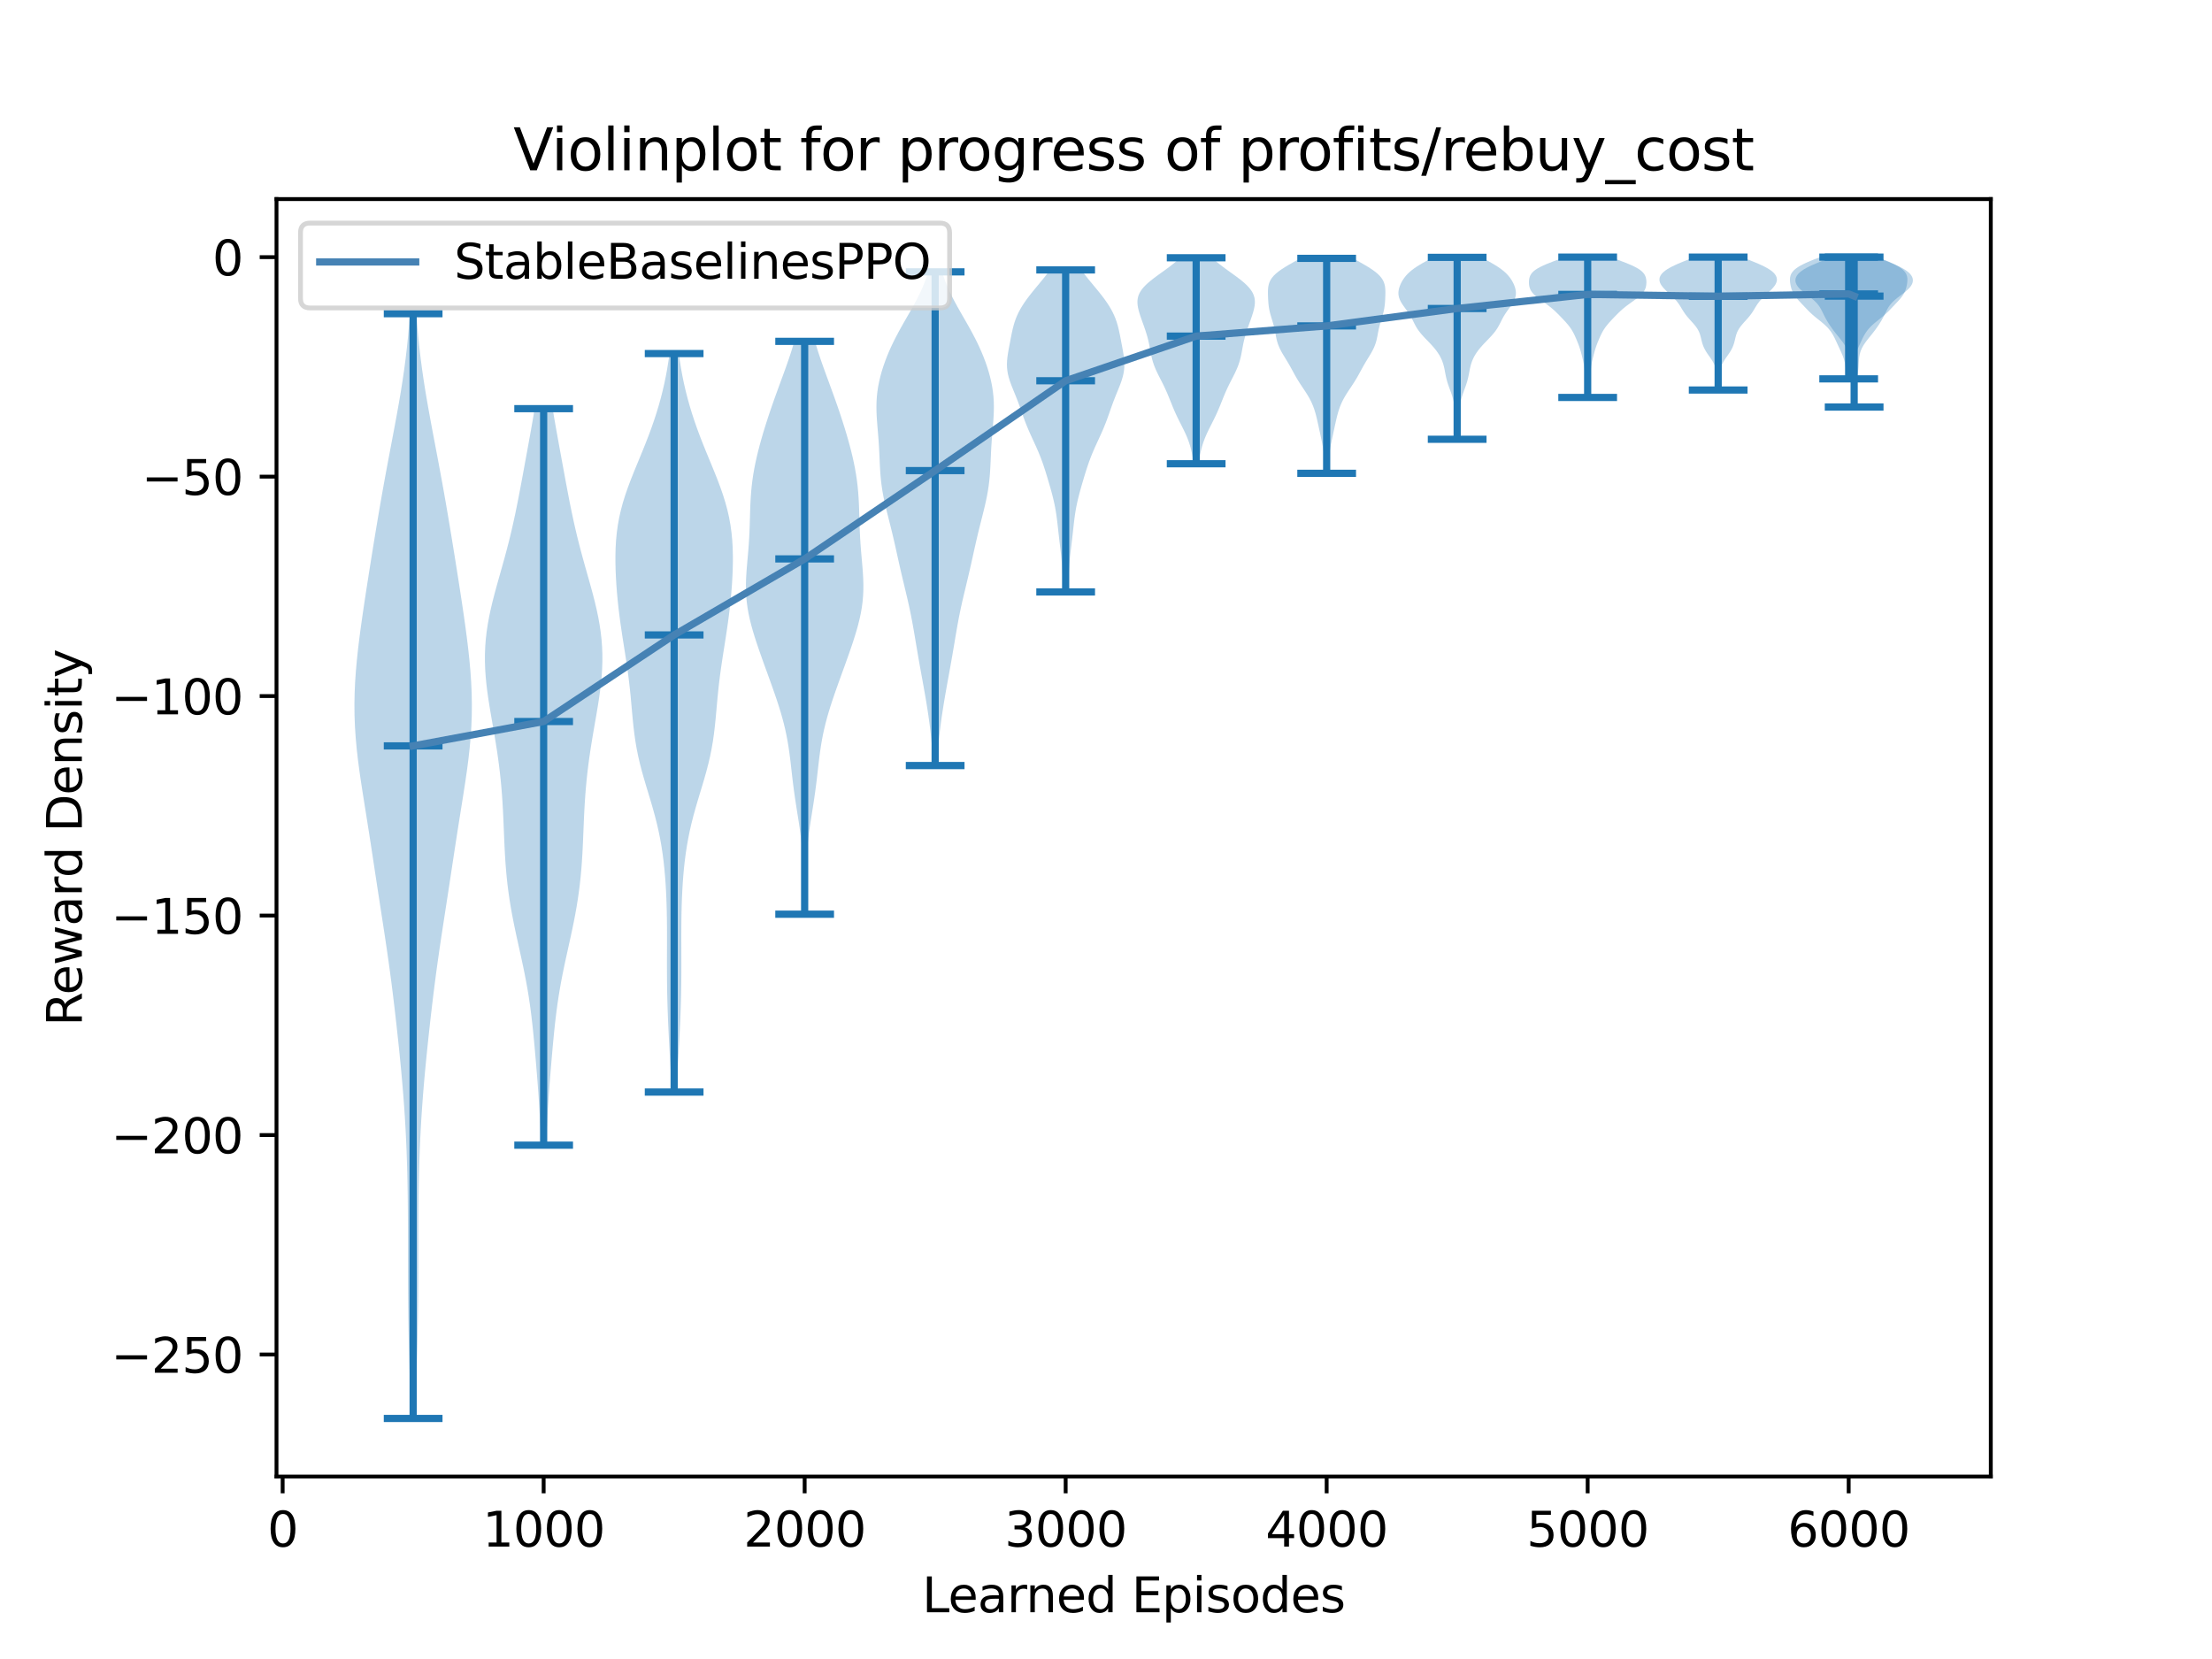 <?xml version="1.0" encoding="utf-8" standalone="no"?>
<!DOCTYPE svg PUBLIC "-//W3C//DTD SVG 1.1//EN"
  "http://www.w3.org/Graphics/SVG/1.1/DTD/svg11.dtd">
<svg xmlns:xlink="http://www.w3.org/1999/xlink" width="460.8pt" height="345.6pt" viewBox="0 0 460.8 345.6" xmlns="http://www.w3.org/2000/svg" version="1.1">
 <defs>
  <style type="text/css">*{stroke-linejoin: round; stroke-linecap: butt}</style>
 </defs>
 <g id="figure_1">
  <g id="patch_1">
   <path d="M 0 345.6 
L 460.8 345.6 
L 460.8 0 
L 0 0 
z
" style="fill: #ffffff"/>
  </g>
  <g id="axes_1">
   <g id="patch_2">
    <path d="M 57.6 307.584 
L 414.72 307.584 
L 414.72 41.472 
L 57.6 41.472 
z
" style="fill: #ffffff"/>
   </g>
   <g id="PolyCollection_1">
    <path d="M 86.513 295.488 
L 85.62 295.488 
L 85.554 293.163 
L 85.485 290.839 
L 85.415 288.514 
L 85.345 286.189 
L 85.278 283.864 
L 85.215 281.54 
L 85.157 279.215 
L 85.107 276.89 
L 85.065 274.566 
L 85.032 272.241 
L 85.008 269.916 
L 84.992 267.591 
L 84.983 265.267 
L 84.98 262.942 
L 84.979 260.617 
L 84.979 258.293 
L 84.976 255.968 
L 84.968 253.643 
L 84.953 251.319 
L 84.928 248.994 
L 84.891 246.669 
L 84.841 244.344 
L 84.775 242.02 
L 84.693 239.695 
L 84.594 237.37 
L 84.476 235.046 
L 84.339 232.721 
L 84.183 230.396 
L 84.008 228.071 
L 83.816 225.747 
L 83.609 223.422 
L 83.387 221.097 
L 83.154 218.773 
L 82.911 216.448 
L 82.659 214.123 
L 82.399 211.798 
L 82.128 209.474 
L 81.848 207.149 
L 81.555 204.824 
L 81.248 202.5 
L 80.928 200.175 
L 80.594 197.85 
L 80.249 195.525 
L 79.896 193.201 
L 79.539 190.876 
L 79.179 188.551 
L 78.822 186.227 
L 78.466 183.902 
L 78.113 181.577 
L 77.761 179.253 
L 77.407 176.928 
L 77.05 174.603 
L 76.686 172.278 
L 76.318 169.954 
L 75.946 167.629 
L 75.578 165.304 
L 75.219 162.98 
L 74.881 160.655 
L 74.574 158.33 
L 74.309 156.005 
L 74.097 153.681 
L 73.943 151.356 
L 73.855 149.031 
L 73.833 146.707 
L 73.876 144.382 
L 73.981 142.057 
L 74.143 139.732 
L 74.353 137.408 
L 74.603 135.083 
L 74.887 132.758 
L 75.197 130.434 
L 75.527 128.109 
L 75.87 125.784 
L 76.223 123.459 
L 76.584 121.135 
L 76.949 118.81 
L 77.319 116.485 
L 77.693 114.161 
L 78.071 111.836 
L 78.456 109.511 
L 78.847 107.186 
L 79.246 104.862 
L 79.655 102.537 
L 80.073 100.212 
L 80.501 97.888 
L 80.936 95.563 
L 81.376 93.238 
L 81.817 90.914 
L 82.255 88.589 
L 82.685 86.264 
L 83.099 83.939 
L 83.494 81.615 
L 83.862 79.29 
L 84.201 76.965 
L 84.507 74.641 
L 84.778 72.316 
L 85.014 69.991 
L 85.216 67.666 
L 85.386 65.342 
L 86.747 65.342 
L 86.747 65.342 
L 86.917 67.666 
L 87.118 69.991 
L 87.354 72.316 
L 87.626 74.641 
L 87.932 76.965 
L 88.27 79.29 
L 88.639 81.615 
L 89.034 83.939 
L 89.448 86.264 
L 89.877 88.589 
L 90.315 90.914 
L 90.757 93.238 
L 91.197 95.563 
L 91.632 97.888 
L 92.06 100.212 
L 92.478 102.537 
L 92.887 104.862 
L 93.286 107.186 
L 93.677 109.511 
L 94.061 111.836 
L 94.44 114.161 
L 94.814 116.485 
L 95.183 118.81 
L 95.549 121.135 
L 95.909 123.459 
L 96.263 125.784 
L 96.606 128.109 
L 96.935 130.434 
L 97.245 132.758 
L 97.529 135.083 
L 97.78 137.408 
L 97.99 139.732 
L 98.151 142.057 
L 98.257 144.382 
L 98.3 146.707 
L 98.278 149.031 
L 98.189 151.356 
L 98.036 153.681 
L 97.823 156.005 
L 97.559 158.33 
L 97.252 160.655 
L 96.914 162.98 
L 96.555 165.304 
L 96.186 167.629 
L 95.815 169.954 
L 95.446 172.278 
L 95.083 174.603 
L 94.725 176.928 
L 94.372 179.253 
L 94.02 181.577 
L 93.667 183.902 
L 93.311 186.227 
L 92.953 188.551 
L 92.594 190.876 
L 92.236 193.201 
L 91.883 195.525 
L 91.539 197.85 
L 91.205 200.175 
L 90.885 202.5 
L 90.578 204.824 
L 90.285 207.149 
L 90.004 209.474 
L 89.734 211.798 
L 89.474 214.123 
L 89.222 216.448 
L 88.979 218.773 
L 88.746 221.097 
L 88.524 223.422 
L 88.317 225.747 
L 88.125 228.071 
L 87.95 230.396 
L 87.794 232.721 
L 87.657 235.046 
L 87.539 237.37 
L 87.439 239.695 
L 87.357 242.02 
L 87.292 244.344 
L 87.241 246.669 
L 87.205 248.994 
L 87.18 251.319 
L 87.164 253.643 
L 87.157 255.968 
L 87.154 258.293 
L 87.154 260.617 
L 87.153 262.942 
L 87.149 265.267 
L 87.141 267.591 
L 87.125 269.916 
L 87.101 272.241 
L 87.068 274.566 
L 87.026 276.89 
L 86.976 279.215 
L 86.918 281.54 
L 86.855 283.864 
L 86.788 286.189 
L 86.718 288.514 
L 86.648 290.839 
L 86.579 293.163 
L 86.513 295.488 
z
" clip-path="url(#pfc2a82803b)" style="fill: #1f77b4; fill-opacity: 0.3"/>
   </g>
   <g id="PolyCollection_2">
    <path d="M 113.764 238.555 
L 112.74 238.555 
L 112.676 237.006 
L 112.606 235.456 
L 112.529 233.906 
L 112.445 232.357 
L 112.354 230.807 
L 112.254 229.257 
L 112.148 227.708 
L 112.034 226.158 
L 111.915 224.608 
L 111.791 223.058 
L 111.663 221.509 
L 111.531 219.959 
L 111.394 218.409 
L 111.252 216.86 
L 111.101 215.31 
L 110.941 213.76 
L 110.767 212.21 
L 110.576 210.661 
L 110.366 209.111 
L 110.134 207.561 
L 109.879 206.012 
L 109.601 204.462 
L 109.302 202.912 
L 108.984 201.362 
L 108.653 199.813 
L 108.312 198.263 
L 107.968 196.713 
L 107.627 195.164 
L 107.295 193.614 
L 106.977 192.064 
L 106.677 190.514 
L 106.4 188.965 
L 106.148 187.415 
L 105.924 185.865 
L 105.727 184.316 
L 105.558 182.766 
L 105.415 181.216 
L 105.296 179.667 
L 105.197 178.117 
L 105.115 176.567 
L 105.044 175.017 
L 104.98 173.468 
L 104.917 171.918 
L 104.85 170.368 
L 104.775 168.819 
L 104.686 167.269 
L 104.582 165.719 
L 104.459 164.169 
L 104.315 162.62 
L 104.151 161.07 
L 103.965 159.52 
L 103.759 157.971 
L 103.533 156.421 
L 103.291 154.871 
L 103.035 153.321 
L 102.769 151.772 
L 102.5 150.222 
L 102.232 148.672 
L 101.973 147.123 
L 101.73 145.573 
L 101.511 144.023 
L 101.323 142.474 
L 101.175 140.924 
L 101.071 139.374 
L 101.019 137.824 
L 101.021 136.275 
L 101.081 134.725 
L 101.199 133.175 
L 101.375 131.626 
L 101.606 130.076 
L 101.887 128.526 
L 102.214 126.976 
L 102.58 125.427 
L 102.976 123.877 
L 103.394 122.327 
L 103.827 120.778 
L 104.265 119.228 
L 104.702 117.678 
L 105.132 116.128 
L 105.549 114.579 
L 105.951 113.029 
L 106.335 111.479 
L 106.7 109.93 
L 107.047 108.38 
L 107.379 106.83 
L 107.696 105.281 
L 108.003 103.731 
L 108.3 102.181 
L 108.591 100.631 
L 108.879 99.082 
L 109.164 97.532 
L 109.448 95.982 
L 109.732 94.433 
L 110.015 92.883 
L 110.297 91.333 
L 110.576 89.783 
L 110.85 88.234 
L 111.117 86.684 
L 111.375 85.134 
L 115.13 85.134 
L 115.13 85.134 
L 115.387 86.684 
L 115.655 88.234 
L 115.929 89.783 
L 116.208 91.333 
L 116.489 92.883 
L 116.773 94.433 
L 117.056 95.982 
L 117.341 97.532 
L 117.626 99.082 
L 117.913 100.631 
L 118.205 102.181 
L 118.502 103.731 
L 118.808 105.281 
L 119.126 106.83 
L 119.457 108.38 
L 119.805 109.93 
L 120.17 111.479 
L 120.554 113.029 
L 120.955 114.579 
L 121.373 116.128 
L 121.802 117.678 
L 122.239 119.228 
L 122.678 120.778 
L 123.11 122.327 
L 123.529 123.877 
L 123.925 125.427 
L 124.29 126.976 
L 124.617 128.526 
L 124.899 130.076 
L 125.13 131.626 
L 125.306 133.175 
L 125.424 134.725 
L 125.484 136.275 
L 125.486 137.824 
L 125.433 139.374 
L 125.33 140.924 
L 125.181 142.474 
L 124.994 144.023 
L 124.775 145.573 
L 124.532 147.123 
L 124.273 148.672 
L 124.005 150.222 
L 123.735 151.772 
L 123.47 153.321 
L 123.214 154.871 
L 122.971 156.421 
L 122.746 157.971 
L 122.54 159.52 
L 122.354 161.07 
L 122.189 162.62 
L 122.046 164.169 
L 121.923 165.719 
L 121.818 167.269 
L 121.73 168.819 
L 121.654 170.368 
L 121.588 171.918 
L 121.525 173.468 
L 121.46 175.017 
L 121.39 176.567 
L 121.308 178.117 
L 121.209 179.667 
L 121.09 181.216 
L 120.947 182.766 
L 120.778 184.316 
L 120.581 185.865 
L 120.356 187.415 
L 120.105 188.965 
L 119.827 190.514 
L 119.528 192.064 
L 119.21 193.614 
L 118.877 195.164 
L 118.536 196.713 
L 118.193 198.263 
L 117.852 199.813 
L 117.52 201.362 
L 117.203 202.912 
L 116.904 204.462 
L 116.626 206.012 
L 116.371 207.561 
L 116.139 209.111 
L 115.929 210.661 
L 115.738 212.21 
L 115.564 213.76 
L 115.403 215.31 
L 115.253 216.86 
L 115.111 218.409 
L 114.974 219.959 
L 114.841 221.509 
L 114.713 223.058 
L 114.589 224.608 
L 114.47 226.158 
L 114.357 227.708 
L 114.25 229.257 
L 114.151 230.807 
L 114.059 232.357 
L 113.975 233.906 
L 113.899 235.456 
L 113.829 237.006 
L 113.764 238.555 
z
" clip-path="url(#pfc2a82803b)" style="fill: #1f77b4; fill-opacity: 0.3"/>
   </g>
   <g id="PolyCollection_3">
    <path d="M 140.93 227.494 
L 139.946 227.494 
L 139.87 225.94 
L 139.789 224.386 
L 139.704 222.832 
L 139.617 221.278 
L 139.53 219.724 
L 139.443 218.171 
L 139.359 216.617 
L 139.28 215.063 
L 139.206 213.509 
L 139.14 211.955 
L 139.083 210.401 
L 139.035 208.847 
L 138.997 207.293 
L 138.968 205.739 
L 138.949 204.186 
L 138.939 202.632 
L 138.936 201.078 
L 138.937 199.524 
L 138.942 197.97 
L 138.946 196.416 
L 138.947 194.862 
L 138.943 193.308 
L 138.93 191.754 
L 138.905 190.201 
L 138.867 188.647 
L 138.813 187.093 
L 138.741 185.539 
L 138.649 183.985 
L 138.533 182.431 
L 138.392 180.877 
L 138.223 179.323 
L 138.021 177.769 
L 137.783 176.215 
L 137.507 174.662 
L 137.19 173.108 
L 136.833 171.554 
L 136.439 170 
L 136.011 168.446 
L 135.558 166.892 
L 135.091 165.338 
L 134.62 163.784 
L 134.159 162.23 
L 133.721 160.677 
L 133.317 159.123 
L 132.955 157.569 
L 132.64 156.015 
L 132.373 154.461 
L 132.15 152.907 
L 131.964 151.353 
L 131.805 149.799 
L 131.662 148.245 
L 131.524 146.692 
L 131.381 145.138 
L 131.224 143.584 
L 131.049 142.03 
L 130.853 140.476 
L 130.638 138.922 
L 130.408 137.368 
L 130.167 135.814 
L 129.921 134.26 
L 129.677 132.707 
L 129.442 131.153 
L 129.219 129.599 
L 129.014 128.045 
L 128.828 126.491 
L 128.663 124.937 
L 128.521 123.383 
L 128.402 121.829 
L 128.308 120.275 
L 128.241 118.721 
L 128.205 117.168 
L 128.205 115.614 
L 128.248 114.06 
L 128.341 112.506 
L 128.491 110.952 
L 128.704 109.398 
L 128.985 107.844 
L 129.335 106.29 
L 129.753 104.736 
L 130.234 103.183 
L 130.77 101.629 
L 131.352 100.075 
L 131.967 98.521 
L 132.601 96.967 
L 133.244 95.413 
L 133.883 93.859 
L 134.507 92.305 
L 135.11 90.751 
L 135.686 89.198 
L 136.229 87.644 
L 136.737 86.09 
L 137.208 84.536 
L 137.642 82.982 
L 138.037 81.428 
L 138.396 79.874 
L 138.716 78.32 
L 139.001 76.766 
L 139.25 75.212 
L 139.466 73.659 
L 141.41 73.659 
L 141.41 73.659 
L 141.626 75.212 
L 141.876 76.766 
L 142.16 78.32 
L 142.481 79.874 
L 142.839 81.428 
L 143.235 82.982 
L 143.669 84.536 
L 144.14 86.09 
L 144.648 87.644 
L 145.191 89.198 
L 145.766 90.751 
L 146.369 92.305 
L 146.994 93.859 
L 147.633 95.413 
L 148.275 96.967 
L 148.91 98.521 
L 149.525 100.075 
L 150.106 101.629 
L 150.643 103.183 
L 151.124 104.736 
L 151.542 106.29 
L 151.892 107.844 
L 152.172 109.398 
L 152.385 110.952 
L 152.535 112.506 
L 152.628 114.06 
L 152.672 115.614 
L 152.672 117.168 
L 152.636 118.721 
L 152.569 120.275 
L 152.475 121.829 
L 152.356 123.383 
L 152.213 124.937 
L 152.048 126.491 
L 151.863 128.045 
L 151.657 129.599 
L 151.435 131.153 
L 151.199 132.707 
L 150.956 134.26 
L 150.71 135.814 
L 150.469 137.368 
L 150.238 138.922 
L 150.023 140.476 
L 149.828 142.03 
L 149.653 143.584 
L 149.496 145.138 
L 149.352 146.692 
L 149.214 148.245 
L 149.071 149.799 
L 148.912 151.353 
L 148.726 152.907 
L 148.504 154.461 
L 148.236 156.015 
L 147.922 157.569 
L 147.56 159.123 
L 147.156 160.677 
L 146.718 162.23 
L 146.257 163.784 
L 145.786 165.338 
L 145.318 166.892 
L 144.865 168.446 
L 144.438 170 
L 144.043 171.554 
L 143.686 173.108 
L 143.37 174.662 
L 143.094 176.215 
L 142.856 177.769 
L 142.654 179.323 
L 142.484 180.877 
L 142.343 182.431 
L 142.228 183.985 
L 142.136 185.539 
L 142.063 187.093 
L 142.009 188.647 
L 141.971 190.201 
L 141.947 191.754 
L 141.934 193.308 
L 141.929 194.862 
L 141.931 196.416 
L 141.935 197.97 
L 141.939 199.524 
L 141.941 201.078 
L 141.938 202.632 
L 141.927 204.186 
L 141.908 205.739 
L 141.88 207.293 
L 141.842 208.847 
L 141.794 210.401 
L 141.736 211.955 
L 141.67 213.509 
L 141.597 215.063 
L 141.517 216.617 
L 141.433 218.171 
L 141.347 219.724 
L 141.259 221.278 
L 141.173 222.832 
L 141.088 224.386 
L 141.007 225.94 
L 140.93 227.494 
z
" clip-path="url(#pfc2a82803b)" style="fill: #1f77b4; fill-opacity: 0.3"/>
   </g>
   <g id="PolyCollection_4">
    <path d="M 167.799 190.446 
L 167.45 190.446 
L 167.447 189.241 
L 167.446 188.036 
L 167.445 186.83 
L 167.442 185.625 
L 167.435 184.419 
L 167.421 183.214 
L 167.396 182.009 
L 167.357 180.803 
L 167.303 179.598 
L 167.23 178.393 
L 167.137 177.187 
L 167.023 175.982 
L 166.888 174.776 
L 166.734 173.571 
L 166.565 172.366 
L 166.383 171.16 
L 166.193 169.955 
L 166.001 168.749 
L 165.812 167.544 
L 165.629 166.339 
L 165.456 165.133 
L 165.295 163.928 
L 165.144 162.723 
L 165.002 161.517 
L 164.865 160.312 
L 164.727 159.106 
L 164.583 157.901 
L 164.425 156.696 
L 164.248 155.49 
L 164.046 154.285 
L 163.816 153.079 
L 163.556 151.874 
L 163.265 150.669 
L 162.944 149.463 
L 162.596 148.258 
L 162.223 147.053 
L 161.83 145.847 
L 161.42 144.642 
L 160.999 143.436 
L 160.569 142.231 
L 160.134 141.026 
L 159.697 139.82 
L 159.26 138.615 
L 158.827 137.409 
L 158.399 136.204 
L 157.981 134.999 
L 157.575 133.793 
L 157.187 132.588 
L 156.822 131.383 
L 156.486 130.177 
L 156.186 128.972 
L 155.928 127.766 
L 155.718 126.561 
L 155.559 125.356 
L 155.452 124.15 
L 155.397 122.945 
L 155.391 121.739 
L 155.425 120.534 
L 155.493 119.329 
L 155.584 118.123 
L 155.688 116.918 
L 155.796 115.713 
L 155.899 114.507 
L 155.99 113.302 
L 156.066 112.096 
L 156.127 110.891 
L 156.173 109.686 
L 156.21 108.48 
L 156.243 107.275 
L 156.279 106.069 
L 156.326 104.864 
L 156.391 103.659 
L 156.479 102.453 
L 156.595 101.248 
L 156.741 100.043 
L 156.919 98.837 
L 157.128 97.632 
L 157.367 96.426 
L 157.634 95.221 
L 157.924 94.016 
L 158.237 92.81 
L 158.569 91.605 
L 158.918 90.399 
L 159.283 89.194 
L 159.661 87.989 
L 160.052 86.783 
L 160.455 85.578 
L 160.87 84.373 
L 161.294 83.167 
L 161.726 81.962 
L 162.165 80.756 
L 162.607 79.551 
L 163.05 78.346 
L 163.488 77.14 
L 163.919 75.935 
L 164.337 74.729 
L 164.738 73.524 
L 165.118 72.319 
L 165.474 71.113 
L 169.774 71.113 
L 169.774 71.113 
L 170.13 72.319 
L 170.51 73.524 
L 170.911 74.729 
L 171.329 75.935 
L 171.76 77.14 
L 172.199 78.346 
L 172.641 79.551 
L 173.083 80.756 
L 173.522 81.962 
L 173.955 83.167 
L 174.379 84.373 
L 174.793 85.578 
L 175.196 86.783 
L 175.587 87.989 
L 175.966 89.194 
L 176.33 90.399 
L 176.679 91.605 
L 177.011 92.81 
L 177.324 94.016 
L 177.615 95.221 
L 177.881 96.426 
L 178.12 97.632 
L 178.329 98.837 
L 178.507 100.043 
L 178.653 101.248 
L 178.769 102.453 
L 178.857 103.659 
L 178.922 104.864 
L 178.969 106.069 
L 179.006 107.275 
L 179.039 108.48 
L 179.075 109.686 
L 179.122 110.891 
L 179.182 112.096 
L 179.259 113.302 
L 179.35 114.507 
L 179.452 115.713 
L 179.56 116.918 
L 179.664 118.123 
L 179.755 119.329 
L 179.823 120.534 
L 179.858 121.739 
L 179.851 122.945 
L 179.796 124.15 
L 179.69 125.356 
L 179.531 126.561 
L 179.32 127.766 
L 179.062 128.972 
L 178.762 130.177 
L 178.426 131.383 
L 178.061 132.588 
L 177.673 133.793 
L 177.268 134.999 
L 176.849 136.204 
L 176.422 137.409 
L 175.988 138.615 
L 175.552 139.82 
L 175.115 141.026 
L 174.68 142.231 
L 174.25 143.436 
L 173.828 144.642 
L 173.419 145.847 
L 173.026 147.053 
L 172.653 148.258 
L 172.304 149.463 
L 171.983 150.669 
L 171.692 151.874 
L 171.432 153.079 
L 171.202 154.285 
L 171.001 155.49 
L 170.824 156.696 
L 170.666 157.901 
L 170.521 159.106 
L 170.384 160.312 
L 170.246 161.517 
L 170.105 162.723 
L 169.954 163.928 
L 169.792 165.133 
L 169.619 166.339 
L 169.437 167.544 
L 169.247 168.749 
L 169.055 169.955 
L 168.866 171.16 
L 168.684 172.366 
L 168.514 173.571 
L 168.361 174.776 
L 168.226 175.982 
L 168.112 177.187 
L 168.019 178.393 
L 167.946 179.598 
L 167.891 180.803 
L 167.853 182.009 
L 167.828 183.214 
L 167.813 184.419 
L 167.806 185.625 
L 167.803 186.83 
L 167.802 188.036 
L 167.801 189.241 
L 167.799 190.446 
z
" clip-path="url(#pfc2a82803b)" style="fill: #1f77b4; fill-opacity: 0.3"/>
   </g>
   <g id="PolyCollection_5">
    <path d="M 195.196 159.479 
L 194.425 159.479 
L 194.365 158.44 
L 194.297 157.402 
L 194.221 156.363 
L 194.135 155.324 
L 194.04 154.285 
L 193.933 153.246 
L 193.817 152.208 
L 193.689 151.169 
L 193.552 150.13 
L 193.405 149.091 
L 193.249 148.052 
L 193.086 147.014 
L 192.915 145.975 
L 192.738 144.936 
L 192.556 143.897 
L 192.371 142.859 
L 192.183 141.82 
L 191.994 140.781 
L 191.805 139.742 
L 191.618 138.703 
L 191.433 137.665 
L 191.252 136.626 
L 191.074 135.587 
L 190.898 134.548 
L 190.724 133.509 
L 190.549 132.471 
L 190.372 131.432 
L 190.189 130.393 
L 189.999 129.354 
L 189.799 128.316 
L 189.588 127.277 
L 189.366 126.238 
L 189.134 125.199 
L 188.893 124.16 
L 188.646 123.122 
L 188.397 122.083 
L 188.147 121.044 
L 187.9 120.005 
L 187.657 118.967 
L 187.42 117.928 
L 187.187 116.889 
L 186.957 115.85 
L 186.728 114.811 
L 186.497 113.773 
L 186.262 112.734 
L 186.02 111.695 
L 185.77 110.656 
L 185.513 109.617 
L 185.252 108.579 
L 184.988 107.54 
L 184.728 106.501 
L 184.476 105.462 
L 184.24 104.424 
L 184.025 103.385 
L 183.836 102.346 
L 183.676 101.307 
L 183.545 100.268 
L 183.443 99.23 
L 183.365 98.191 
L 183.305 97.152 
L 183.256 96.113 
L 183.211 95.074 
L 183.162 94.036 
L 183.106 92.997 
L 183.038 91.958 
L 182.96 90.919 
L 182.874 89.881 
L 182.786 88.842 
L 182.704 87.803 
L 182.636 86.764 
L 182.59 85.725 
L 182.577 84.687 
L 182.601 83.648 
L 182.667 82.609 
L 182.779 81.57 
L 182.936 80.532 
L 183.139 79.493 
L 183.384 78.454 
L 183.67 77.415 
L 183.995 76.376 
L 184.356 75.338 
L 184.752 74.299 
L 185.182 73.26 
L 185.645 72.221 
L 186.14 71.182 
L 186.665 70.144 
L 187.216 69.105 
L 187.789 68.066 
L 188.378 67.027 
L 188.975 65.989 
L 189.572 64.95 
L 190.159 63.911 
L 190.728 62.872 
L 191.269 61.833 
L 191.776 60.795 
L 192.241 59.756 
L 192.662 58.717 
L 193.036 57.678 
L 193.363 56.639 
L 196.258 56.639 
L 196.258 56.639 
L 196.584 57.678 
L 196.958 58.717 
L 197.379 59.756 
L 197.845 60.795 
L 198.351 61.833 
L 198.893 62.872 
L 199.461 63.911 
L 200.048 64.95 
L 200.645 65.989 
L 201.242 67.027 
L 201.831 68.066 
L 202.404 69.105 
L 202.956 70.144 
L 203.48 71.182 
L 203.975 72.221 
L 204.439 73.26 
L 204.869 74.299 
L 205.265 75.338 
L 205.626 76.376 
L 205.95 77.415 
L 206.236 78.454 
L 206.482 79.493 
L 206.684 80.532 
L 206.842 81.57 
L 206.953 82.609 
L 207.02 83.648 
L 207.044 84.687 
L 207.03 85.725 
L 206.985 86.764 
L 206.917 87.803 
L 206.834 88.842 
L 206.746 89.881 
L 206.66 90.919 
L 206.582 91.958 
L 206.515 92.997 
L 206.458 94.036 
L 206.41 95.074 
L 206.365 96.113 
L 206.316 97.152 
L 206.256 98.191 
L 206.177 99.23 
L 206.075 100.268 
L 205.945 101.307 
L 205.784 102.346 
L 205.595 103.385 
L 205.38 104.424 
L 205.144 105.462 
L 204.893 106.501 
L 204.632 107.54 
L 204.369 108.579 
L 204.107 109.617 
L 203.85 110.656 
L 203.601 111.695 
L 203.359 112.734 
L 203.123 113.773 
L 202.892 114.811 
L 202.663 115.85 
L 202.433 116.889 
L 202.201 117.928 
L 201.963 118.967 
L 201.72 120.005 
L 201.473 121.044 
L 201.224 122.083 
L 200.974 123.122 
L 200.727 124.16 
L 200.486 125.199 
L 200.254 126.238 
L 200.032 127.277 
L 199.821 128.316 
L 199.621 129.354 
L 199.431 130.393 
L 199.249 131.432 
L 199.071 132.471 
L 198.897 133.509 
L 198.722 134.548 
L 198.547 135.587 
L 198.368 136.626 
L 198.187 137.665 
L 198.002 138.703 
L 197.815 139.742 
L 197.627 140.781 
L 197.438 141.82 
L 197.25 142.859 
L 197.064 143.897 
L 196.882 144.936 
L 196.706 145.975 
L 196.535 147.014 
L 196.371 148.052 
L 196.215 149.091 
L 196.068 150.13 
L 195.931 151.169 
L 195.804 152.208 
L 195.687 153.246 
L 195.581 154.285 
L 195.485 155.324 
L 195.399 156.363 
L 195.323 157.402 
L 195.255 158.44 
L 195.196 159.479 
z
" clip-path="url(#pfc2a82803b)" style="fill: #1f77b4; fill-opacity: 0.3"/>
   </g>
   <g id="PolyCollection_6">
    <path d="M 222.452 123.306 
L 221.541 123.306 
L 221.505 122.629 
L 221.472 121.951 
L 221.44 121.274 
L 221.409 120.596 
L 221.375 119.919 
L 221.339 119.241 
L 221.298 118.564 
L 221.251 117.886 
L 221.197 117.209 
L 221.136 116.531 
L 221.068 115.854 
L 220.994 115.176 
L 220.916 114.499 
L 220.835 113.821 
L 220.754 113.144 
L 220.673 112.466 
L 220.595 111.789 
L 220.518 111.111 
L 220.443 110.434 
L 220.368 109.756 
L 220.292 109.079 
L 220.211 108.401 
L 220.124 107.724 
L 220.027 107.046 
L 219.919 106.369 
L 219.798 105.691 
L 219.663 105.014 
L 219.514 104.337 
L 219.352 103.659 
L 219.18 102.982 
L 218.998 102.304 
L 218.809 101.627 
L 218.615 100.949 
L 218.417 100.272 
L 218.216 99.594 
L 218.011 98.917 
L 217.801 98.239 
L 217.584 97.562 
L 217.359 96.884 
L 217.122 96.207 
L 216.871 95.529 
L 216.607 94.852 
L 216.328 94.174 
L 216.036 93.497 
L 215.733 92.819 
L 215.423 92.142 
L 215.11 91.464 
L 214.799 90.787 
L 214.494 90.109 
L 214.198 89.432 
L 213.915 88.754 
L 213.646 88.077 
L 213.39 87.399 
L 213.144 86.722 
L 212.905 86.044 
L 212.668 85.367 
L 212.429 84.69 
L 212.183 84.012 
L 211.928 83.335 
L 211.662 82.657 
L 211.388 81.98 
L 211.111 81.302 
L 210.837 80.625 
L 210.576 79.947 
L 210.337 79.27 
L 210.132 78.592 
L 209.967 77.915 
L 209.85 77.237 
L 209.782 76.56 
L 209.762 75.882 
L 209.788 75.205 
L 209.851 74.527 
L 209.942 73.85 
L 210.053 73.172 
L 210.176 72.495 
L 210.304 71.817 
L 210.433 71.14 
L 210.562 70.462 
L 210.695 69.785 
L 210.835 69.107 
L 210.989 68.43 
L 211.165 67.752 
L 211.369 67.075 
L 211.607 66.397 
L 211.885 65.72 
L 212.204 65.043 
L 212.567 64.365 
L 212.972 63.688 
L 213.416 63.01 
L 213.895 62.333 
L 214.405 61.655 
L 214.937 60.978 
L 215.487 60.3 
L 216.047 59.623 
L 216.609 58.945 
L 217.165 58.268 
L 217.709 57.59 
L 218.233 56.913 
L 218.731 56.235 
L 225.261 56.235 
L 225.261 56.235 
L 225.759 56.913 
L 226.283 57.59 
L 226.827 58.268 
L 227.384 58.945 
L 227.945 59.623 
L 228.505 60.3 
L 229.055 60.978 
L 229.588 61.655 
L 230.097 62.333 
L 230.576 63.01 
L 231.02 63.688 
L 231.425 64.365 
L 231.788 65.043 
L 232.108 65.72 
L 232.385 66.397 
L 232.624 67.075 
L 232.827 67.752 
L 233.003 68.43 
L 233.157 69.107 
L 233.297 69.785 
L 233.43 70.462 
L 233.559 71.14 
L 233.688 71.817 
L 233.816 72.495 
L 233.939 73.172 
L 234.05 73.85 
L 234.142 74.527 
L 234.204 75.205 
L 234.23 75.882 
L 234.211 76.56 
L 234.143 77.237 
L 234.025 77.915 
L 233.861 78.592 
L 233.655 79.27 
L 233.417 79.947 
L 233.155 80.625 
L 232.882 81.302 
L 232.604 81.98 
L 232.33 82.657 
L 232.064 83.335 
L 231.809 84.012 
L 231.563 84.69 
L 231.324 85.367 
L 231.087 86.044 
L 230.848 86.722 
L 230.603 87.399 
L 230.346 88.077 
L 230.077 88.754 
L 229.794 89.432 
L 229.499 90.109 
L 229.193 90.787 
L 228.882 91.464 
L 228.569 92.142 
L 228.259 92.819 
L 227.956 93.497 
L 227.664 94.174 
L 227.385 94.852 
L 227.121 95.529 
L 226.871 96.207 
L 226.634 96.884 
L 226.408 97.562 
L 226.191 98.239 
L 225.981 98.917 
L 225.776 99.594 
L 225.575 100.272 
L 225.377 100.949 
L 225.183 101.627 
L 224.994 102.304 
L 224.813 102.982 
L 224.64 103.659 
L 224.478 104.337 
L 224.33 105.014 
L 224.195 105.691 
L 224.073 106.369 
L 223.965 107.046 
L 223.868 107.724 
L 223.781 108.401 
L 223.7 109.079 
L 223.624 109.756 
L 223.549 110.434 
L 223.474 111.111 
L 223.398 111.789 
L 223.319 112.466 
L 223.239 113.144 
L 223.157 113.821 
L 223.077 114.499 
L 222.999 115.176 
L 222.925 115.854 
L 222.857 116.531 
L 222.795 117.209 
L 222.741 117.886 
L 222.694 118.564 
L 222.653 119.241 
L 222.617 119.919 
L 222.584 120.596 
L 222.552 121.274 
L 222.52 121.951 
L 222.487 122.629 
L 222.452 123.306 
z
" clip-path="url(#pfc2a82803b)" style="fill: #1f77b4; fill-opacity: 0.3"/>
   </g>
   <g id="PolyCollection_7">
    <path d="M 249.707 96.609 
L 248.657 96.609 
L 248.597 96.176 
L 248.532 95.742 
L 248.461 95.309 
L 248.385 94.876 
L 248.301 94.442 
L 248.208 94.009 
L 248.105 93.575 
L 247.992 93.142 
L 247.867 92.708 
L 247.729 92.275 
L 247.578 91.841 
L 247.415 91.408 
L 247.239 90.975 
L 247.051 90.541 
L 246.853 90.108 
L 246.647 89.674 
L 246.434 89.241 
L 246.216 88.807 
L 245.996 88.374 
L 245.777 87.94 
L 245.56 87.507 
L 245.347 87.074 
L 245.139 86.64 
L 244.937 86.207 
L 244.742 85.773 
L 244.553 85.34 
L 244.369 84.906 
L 244.191 84.473 
L 244.016 84.04 
L 243.842 83.606 
L 243.669 83.173 
L 243.494 82.739 
L 243.315 82.306 
L 243.132 81.872 
L 242.942 81.439 
L 242.746 81.005 
L 242.542 80.572 
L 242.332 80.139 
L 242.116 79.705 
L 241.895 79.272 
L 241.673 78.838 
L 241.452 78.405 
L 241.234 77.971 
L 241.024 77.538 
L 240.823 77.104 
L 240.635 76.671 
L 240.462 76.238 
L 240.306 75.804 
L 240.165 75.371 
L 240.041 74.937 
L 239.931 74.504 
L 239.833 74.07 
L 239.745 73.637 
L 239.663 73.204 
L 239.584 72.77 
L 239.505 72.337 
L 239.422 71.903 
L 239.334 71.47 
L 239.237 71.036 
L 239.132 70.603 
L 239.017 70.169 
L 238.893 69.736 
L 238.761 69.303 
L 238.62 68.869 
L 238.474 68.436 
L 238.323 68.002 
L 238.168 67.569 
L 238.013 67.135 
L 237.858 66.702 
L 237.706 66.269 
L 237.558 65.835 
L 237.418 65.402 
L 237.288 64.968 
L 237.173 64.535 
L 237.076 64.101 
L 237.002 63.668 
L 236.958 63.234 
L 236.948 62.801 
L 236.98 62.368 
L 237.059 61.934 
L 237.19 61.501 
L 237.378 61.067 
L 237.625 60.634 
L 237.932 60.2 
L 238.298 59.767 
L 238.72 59.333 
L 239.192 58.9 
L 239.708 58.467 
L 240.259 58.033 
L 240.836 57.6 
L 241.43 57.166 
L 242.031 56.733 
L 242.632 56.299 
L 243.223 55.866 
L 243.8 55.433 
L 244.355 54.999 
L 244.885 54.566 
L 245.386 54.132 
L 245.855 53.699 
L 252.509 53.699 
L 252.509 53.699 
L 252.978 54.132 
L 253.479 54.566 
L 254.009 54.999 
L 254.564 55.433 
L 255.141 55.866 
L 255.733 56.299 
L 256.333 56.733 
L 256.935 57.166 
L 257.529 57.6 
L 258.106 58.033 
L 258.657 58.467 
L 259.172 58.9 
L 259.644 59.333 
L 260.066 59.767 
L 260.432 60.2 
L 260.739 60.634 
L 260.986 61.067 
L 261.174 61.501 
L 261.305 61.934 
L 261.384 62.368 
L 261.416 62.801 
L 261.406 63.234 
L 261.362 63.668 
L 261.288 64.101 
L 261.191 64.535 
L 261.076 64.968 
L 260.946 65.402 
L 260.806 65.835 
L 260.659 66.269 
L 260.506 66.702 
L 260.351 67.135 
L 260.196 67.569 
L 260.042 68.002 
L 259.89 68.436 
L 259.744 68.869 
L 259.603 69.303 
L 259.471 69.736 
L 259.347 70.169 
L 259.232 70.603 
L 259.127 71.036 
L 259.03 71.47 
L 258.942 71.903 
L 258.859 72.337 
L 258.78 72.77 
L 258.701 73.204 
L 258.619 73.637 
L 258.531 74.07 
L 258.433 74.504 
L 258.323 74.937 
L 258.199 75.371 
L 258.059 75.804 
L 257.902 76.238 
L 257.729 76.671 
L 257.541 77.104 
L 257.341 77.538 
L 257.13 77.971 
L 256.912 78.405 
L 256.691 78.838 
L 256.469 79.272 
L 256.248 79.705 
L 256.032 80.139 
L 255.822 80.572 
L 255.618 81.005 
L 255.422 81.439 
L 255.232 81.872 
L 255.049 82.306 
L 254.87 82.739 
L 254.695 83.173 
L 254.522 83.606 
L 254.348 84.04 
L 254.173 84.473 
L 253.995 84.906 
L 253.812 85.34 
L 253.623 85.773 
L 253.427 86.207 
L 253.226 86.64 
L 253.018 87.074 
L 252.804 87.507 
L 252.587 87.94 
L 252.368 88.374 
L 252.148 88.807 
L 251.931 89.241 
L 251.717 89.674 
L 251.511 90.108 
L 251.313 90.541 
L 251.126 90.975 
L 250.95 91.408 
L 250.786 91.841 
L 250.635 92.275 
L 250.497 92.708 
L 250.372 93.142 
L 250.259 93.575 
L 250.156 94.009 
L 250.063 94.442 
L 249.979 94.876 
L 249.903 95.309 
L 249.832 95.742 
L 249.767 96.176 
L 249.707 96.609 
z
" clip-path="url(#pfc2a82803b)" style="fill: #1f77b4; fill-opacity: 0.3"/>
   </g>
   <g id="PolyCollection_8">
    <path d="M 276.606 98.604 
L 276.13 98.604 
L 276.109 98.152 
L 276.087 97.699 
L 276.062 97.247 
L 276.033 96.795 
L 276 96.342 
L 275.962 95.89 
L 275.918 95.438 
L 275.867 94.985 
L 275.808 94.533 
L 275.742 94.081 
L 275.67 93.628 
L 275.591 93.176 
L 275.506 92.724 
L 275.417 92.271 
L 275.325 91.819 
L 275.23 91.366 
L 275.133 90.914 
L 275.036 90.462 
L 274.939 90.009 
L 274.841 89.557 
L 274.744 89.105 
L 274.647 88.652 
L 274.548 88.2 
L 274.448 87.748 
L 274.344 87.295 
L 274.235 86.843 
L 274.118 86.391 
L 273.993 85.938 
L 273.855 85.486 
L 273.703 85.033 
L 273.535 84.581 
L 273.348 84.129 
L 273.14 83.676 
L 272.912 83.224 
L 272.664 82.772 
L 272.397 82.319 
L 272.114 81.867 
L 271.821 81.415 
L 271.52 80.962 
L 271.219 80.51 
L 270.92 80.058 
L 270.629 79.605 
L 270.347 79.153 
L 270.077 78.701 
L 269.818 78.248 
L 269.567 77.796 
L 269.32 77.343 
L 269.074 76.891 
L 268.825 76.439 
L 268.569 75.986 
L 268.305 75.534 
L 268.033 75.082 
L 267.757 74.629 
L 267.48 74.177 
L 267.209 73.725 
L 266.951 73.272 
L 266.712 72.82 
L 266.497 72.368 
L 266.31 71.915 
L 266.152 71.463 
L 266.019 71.01 
L 265.909 70.558 
L 265.816 70.106 
L 265.73 69.653 
L 265.646 69.201 
L 265.557 68.749 
L 265.458 68.296 
L 265.346 67.844 
L 265.222 67.392 
L 265.088 66.939 
L 264.948 66.487 
L 264.809 66.035 
L 264.677 65.582 
L 264.557 65.13 
L 264.452 64.677 
L 264.366 64.225 
L 264.299 63.773 
L 264.247 63.32 
L 264.209 62.868 
L 264.18 62.416 
L 264.159 61.963 
L 264.143 61.511 
L 264.134 61.059 
L 264.137 60.606 
L 264.159 60.154 
L 264.21 59.702 
L 264.303 59.249 
L 264.45 58.797 
L 264.666 58.344 
L 264.959 57.892 
L 265.338 57.44 
L 265.807 56.987 
L 266.362 56.535 
L 266.997 56.083 
L 267.701 55.63 
L 268.457 55.178 
L 269.246 54.726 
L 270.048 54.273 
L 270.843 53.821 
L 281.893 53.821 
L 281.893 53.821 
L 282.688 54.273 
L 283.49 54.726 
L 284.279 55.178 
L 285.035 55.63 
L 285.739 56.083 
L 286.374 56.535 
L 286.929 56.987 
L 287.398 57.44 
L 287.777 57.892 
L 288.07 58.344 
L 288.286 58.797 
L 288.433 59.249 
L 288.526 59.702 
L 288.577 60.154 
L 288.599 60.606 
L 288.602 61.059 
L 288.593 61.511 
L 288.577 61.963 
L 288.556 62.416 
L 288.527 62.868 
L 288.489 63.32 
L 288.437 63.773 
L 288.37 64.225 
L 288.284 64.677 
L 288.179 65.13 
L 288.059 65.582 
L 287.927 66.035 
L 287.788 66.487 
L 287.648 66.939 
L 287.514 67.392 
L 287.39 67.844 
L 287.278 68.296 
L 287.179 68.749 
L 287.09 69.201 
L 287.006 69.653 
L 286.92 70.106 
L 286.827 70.558 
L 286.717 71.01 
L 286.584 71.463 
L 286.426 71.915 
L 286.239 72.368 
L 286.024 72.82 
L 285.785 73.272 
L 285.527 73.725 
L 285.256 74.177 
L 284.979 74.629 
L 284.703 75.082 
L 284.431 75.534 
L 284.167 75.986 
L 283.911 76.439 
L 283.662 76.891 
L 283.416 77.343 
L 283.169 77.796 
L 282.918 78.248 
L 282.659 78.701 
L 282.389 79.153 
L 282.107 79.605 
L 281.816 80.058 
L 281.517 80.51 
L 281.216 80.962 
L 280.915 81.415 
L 280.622 81.867 
L 280.339 82.319 
L 280.073 82.772 
L 279.824 83.224 
L 279.596 83.676 
L 279.388 84.129 
L 279.201 84.581 
L 279.033 85.033 
L 278.881 85.486 
L 278.743 85.938 
L 278.618 86.391 
L 278.501 86.843 
L 278.392 87.295 
L 278.288 87.748 
L 278.188 88.2 
L 278.089 88.652 
L 277.992 89.105 
L 277.895 89.557 
L 277.797 90.009 
L 277.7 90.462 
L 277.603 90.914 
L 277.506 91.366 
L 277.411 91.819 
L 277.319 92.271 
L 277.23 92.724 
L 277.145 93.176 
L 277.066 93.628 
L 276.994 94.081 
L 276.928 94.533 
L 276.869 94.985 
L 276.818 95.438 
L 276.774 95.89 
L 276.736 96.342 
L 276.703 96.795 
L 276.674 97.247 
L 276.649 97.699 
L 276.627 98.152 
L 276.606 98.604 
z
" clip-path="url(#pfc2a82803b)" style="fill: #1f77b4; fill-opacity: 0.3"/>
   </g>
   <g id="PolyCollection_9">
    <path d="M 303.729 91.509 
L 303.379 91.509 
L 303.371 91.127 
L 303.363 90.744 
L 303.356 90.361 
L 303.349 89.978 
L 303.341 89.595 
L 303.33 89.213 
L 303.318 88.83 
L 303.303 88.447 
L 303.286 88.064 
L 303.266 87.681 
L 303.244 87.299 
L 303.219 86.916 
L 303.192 86.533 
L 303.162 86.15 
L 303.128 85.767 
L 303.091 85.385 
L 303.047 85.002 
L 302.996 84.619 
L 302.936 84.236 
L 302.865 83.853 
L 302.783 83.471 
L 302.687 83.088 
L 302.579 82.705 
L 302.46 82.322 
L 302.33 81.939 
L 302.194 81.557 
L 302.053 81.174 
L 301.912 80.791 
L 301.775 80.408 
L 301.645 80.025 
L 301.524 79.643 
L 301.414 79.26 
L 301.315 78.877 
L 301.228 78.494 
L 301.148 78.112 
L 301.074 77.729 
L 301.002 77.346 
L 300.928 76.963 
L 300.846 76.58 
L 300.754 76.198 
L 300.646 75.815 
L 300.52 75.432 
L 300.374 75.049 
L 300.204 74.666 
L 300.011 74.284 
L 299.792 73.901 
L 299.548 73.518 
L 299.278 73.135 
L 298.984 72.752 
L 298.667 72.37 
L 298.33 71.987 
L 297.977 71.604 
L 297.612 71.221 
L 297.242 70.838 
L 296.874 70.456 
L 296.515 70.073 
L 296.173 69.69 
L 295.853 69.307 
L 295.559 68.924 
L 295.293 68.542 
L 295.054 68.159 
L 294.838 67.776 
L 294.638 67.393 
L 294.446 67.01 
L 294.253 66.628 
L 294.052 66.245 
L 293.837 65.862 
L 293.603 65.479 
L 293.35 65.096 
L 293.083 64.714 
L 292.805 64.331 
L 292.528 63.948 
L 292.259 63.565 
L 292.009 63.182 
L 291.789 62.8 
L 291.605 62.417 
L 291.465 62.034 
L 291.37 61.651 
L 291.322 61.269 
L 291.32 60.886 
L 291.361 60.503 
L 291.439 60.12 
L 291.553 59.737 
L 291.697 59.355 
L 291.871 58.972 
L 292.074 58.589 
L 292.307 58.206 
L 292.575 57.823 
L 292.882 57.441 
L 293.234 57.058 
L 293.635 56.675 
L 294.09 56.292 
L 294.6 55.909 
L 295.164 55.527 
L 295.777 55.144 
L 296.43 54.761 
L 297.113 54.378 
L 297.811 53.995 
L 298.51 53.613 
L 308.598 53.613 
L 308.598 53.613 
L 309.297 53.995 
L 309.995 54.378 
L 310.678 54.761 
L 311.331 55.144 
L 311.944 55.527 
L 312.508 55.909 
L 313.018 56.292 
L 313.473 56.675 
L 313.874 57.058 
L 314.226 57.441 
L 314.533 57.823 
L 314.801 58.206 
L 315.034 58.589 
L 315.237 58.972 
L 315.411 59.355 
L 315.555 59.737 
L 315.669 60.12 
L 315.747 60.503 
L 315.788 60.886 
L 315.785 61.269 
L 315.738 61.651 
L 315.643 62.034 
L 315.502 62.417 
L 315.319 62.8 
L 315.099 63.182 
L 314.849 63.565 
L 314.58 63.948 
L 314.302 64.331 
L 314.025 64.714 
L 313.758 65.096 
L 313.505 65.479 
L 313.271 65.862 
L 313.056 66.245 
L 312.855 66.628 
L 312.662 67.01 
L 312.47 67.393 
L 312.27 67.776 
L 312.054 68.159 
L 311.815 68.542 
L 311.549 68.924 
L 311.255 69.307 
L 310.935 69.69 
L 310.592 70.073 
L 310.234 70.456 
L 309.866 70.838 
L 309.496 71.221 
L 309.131 71.604 
L 308.777 71.987 
L 308.44 72.37 
L 308.124 72.752 
L 307.83 73.135 
L 307.56 73.518 
L 307.316 73.901 
L 307.097 74.284 
L 306.904 74.666 
L 306.734 75.049 
L 306.588 75.432 
L 306.462 75.815 
L 306.354 76.198 
L 306.262 76.58 
L 306.18 76.963 
L 306.106 77.346 
L 306.033 77.729 
L 305.96 78.112 
L 305.88 78.494 
L 305.793 78.877 
L 305.694 79.26 
L 305.584 79.643 
L 305.463 80.025 
L 305.333 80.408 
L 305.196 80.791 
L 305.055 81.174 
L 304.914 81.557 
L 304.778 81.939 
L 304.648 82.322 
L 304.528 82.705 
L 304.421 83.088 
L 304.325 83.471 
L 304.243 83.853 
L 304.172 84.236 
L 304.112 84.619 
L 304.061 85.002 
L 304.017 85.385 
L 303.979 85.767 
L 303.946 86.15 
L 303.916 86.533 
L 303.889 86.916 
L 303.864 87.299 
L 303.842 87.681 
L 303.822 88.064 
L 303.804 88.447 
L 303.79 88.83 
L 303.777 89.213 
L 303.767 89.595 
L 303.759 89.978 
L 303.752 90.361 
L 303.745 90.744 
L 303.737 91.127 
L 303.729 91.509 
z
" clip-path="url(#pfc2a82803b)" style="fill: #1f77b4; fill-opacity: 0.3"/>
   </g>
   <g id="PolyCollection_10">
    <path d="M 330.928 82.797 
L 330.552 82.797 
L 330.536 82.502 
L 330.519 82.207 
L 330.502 81.912 
L 330.482 81.616 
L 330.461 81.321 
L 330.437 81.026 
L 330.411 80.731 
L 330.383 80.435 
L 330.355 80.14 
L 330.326 79.845 
L 330.298 79.55 
L 330.271 79.254 
L 330.246 78.959 
L 330.223 78.664 
L 330.201 78.369 
L 330.18 78.073 
L 330.158 77.778 
L 330.135 77.483 
L 330.11 77.188 
L 330.08 76.892 
L 330.045 76.597 
L 330.003 76.302 
L 329.956 76.007 
L 329.903 75.711 
L 329.843 75.416 
L 329.78 75.121 
L 329.712 74.826 
L 329.641 74.53 
L 329.569 74.235 
L 329.494 73.94 
L 329.417 73.645 
L 329.337 73.349 
L 329.253 73.054 
L 329.165 72.759 
L 329.071 72.464 
L 328.972 72.168 
L 328.866 71.873 
L 328.754 71.578 
L 328.638 71.283 
L 328.518 70.988 
L 328.394 70.692 
L 328.267 70.397 
L 328.136 70.102 
L 328 69.807 
L 327.856 69.511 
L 327.702 69.216 
L 327.536 68.921 
L 327.354 68.626 
L 327.157 68.33 
L 326.943 68.035 
L 326.712 67.74 
L 326.467 67.445 
L 326.209 67.149 
L 325.942 66.854 
L 325.667 66.559 
L 325.387 66.264 
L 325.104 65.968 
L 324.816 65.673 
L 324.523 65.378 
L 324.223 65.083 
L 323.911 64.787 
L 323.584 64.492 
L 323.24 64.197 
L 322.876 63.902 
L 322.493 63.606 
L 322.093 63.311 
L 321.682 63.016 
L 321.267 62.721 
L 320.857 62.425 
L 320.461 62.13 
L 320.09 61.835 
L 319.752 61.54 
L 319.454 61.244 
L 319.2 60.949 
L 318.991 60.654 
L 318.826 60.359 
L 318.702 60.063 
L 318.613 59.768 
L 318.554 59.473 
L 318.52 59.178 
L 318.506 58.882 
L 318.511 58.587 
L 318.536 58.292 
L 318.584 57.997 
L 318.662 57.701 
L 318.779 57.406 
L 318.945 57.111 
L 319.17 56.816 
L 319.464 56.52 
L 319.834 56.225 
L 320.284 55.93 
L 320.815 55.635 
L 321.42 55.339 
L 322.093 55.044 
L 322.819 54.749 
L 323.583 54.454 
L 324.368 54.158 
L 325.152 53.863 
L 325.919 53.568 
L 335.561 53.568 
L 335.561 53.568 
L 336.327 53.863 
L 337.112 54.158 
L 337.896 54.454 
L 338.661 54.749 
L 339.387 55.044 
L 340.06 55.339 
L 340.665 55.635 
L 341.195 55.93 
L 341.646 56.225 
L 342.016 56.52 
L 342.31 56.816 
L 342.535 57.111 
L 342.701 57.406 
L 342.818 57.701 
L 342.896 57.997 
L 342.944 58.292 
L 342.969 58.587 
L 342.974 58.882 
L 342.96 59.178 
L 342.925 59.473 
L 342.867 59.768 
L 342.778 60.063 
L 342.653 60.359 
L 342.489 60.654 
L 342.28 60.949 
L 342.025 61.244 
L 341.727 61.54 
L 341.39 61.835 
L 341.019 62.13 
L 340.623 62.425 
L 340.213 62.721 
L 339.798 63.016 
L 339.387 63.311 
L 338.987 63.606 
L 338.604 63.902 
L 338.24 64.197 
L 337.896 64.492 
L 337.569 64.787 
L 337.257 65.083 
L 336.956 65.378 
L 336.664 65.673 
L 336.376 65.968 
L 336.093 66.264 
L 335.813 66.559 
L 335.538 66.854 
L 335.271 67.149 
L 335.013 67.445 
L 334.767 67.74 
L 334.537 68.035 
L 334.323 68.33 
L 334.125 68.626 
L 333.944 68.921 
L 333.778 69.216 
L 333.624 69.511 
L 333.48 69.807 
L 333.344 70.102 
L 333.212 70.397 
L 333.085 70.692 
L 332.962 70.988 
L 332.842 71.283 
L 332.725 71.578 
L 332.614 71.873 
L 332.508 72.168 
L 332.409 72.464 
L 332.315 72.759 
L 332.226 73.054 
L 332.143 73.349 
L 332.063 73.645 
L 331.986 73.94 
L 331.911 74.235 
L 331.838 74.53 
L 331.768 74.826 
L 331.7 75.121 
L 331.636 75.416 
L 331.577 75.711 
L 331.524 76.007 
L 331.476 76.302 
L 331.435 76.597 
L 331.4 76.892 
L 331.37 77.188 
L 331.344 77.483 
L 331.321 77.778 
L 331.3 78.073 
L 331.279 78.369 
L 331.257 78.664 
L 331.234 78.959 
L 331.209 79.254 
L 331.182 79.55 
L 331.154 79.845 
L 331.125 80.14 
L 331.097 80.435 
L 331.069 80.731 
L 331.043 81.026 
L 331.019 81.321 
L 330.998 81.616 
L 330.978 81.912 
L 330.961 82.207 
L 330.944 82.502 
L 330.928 82.797 
z
" clip-path="url(#pfc2a82803b)" style="fill: #1f77b4; fill-opacity: 0.3"/>
   </g>
   <g id="PolyCollection_11">
    <path d="M 358.196 81.252 
L 357.656 81.252 
L 357.642 80.973 
L 357.633 80.693 
L 357.626 80.414 
L 357.624 80.134 
L 357.623 79.854 
L 357.625 79.575 
L 357.628 79.295 
L 357.629 79.015 
L 357.629 78.736 
L 357.625 78.456 
L 357.615 78.176 
L 357.599 77.897 
L 357.573 77.617 
L 357.537 77.337 
L 357.487 77.058 
L 357.422 76.778 
L 357.341 76.499 
L 357.243 76.219 
L 357.125 75.939 
L 356.99 75.66 
L 356.837 75.38 
L 356.668 75.1 
L 356.487 74.821 
L 356.297 74.541 
L 356.102 74.261 
L 355.905 73.982 
L 355.712 73.702 
L 355.527 73.422 
L 355.352 73.143 
L 355.19 72.863 
L 355.043 72.584 
L 354.912 72.304 
L 354.797 72.024 
L 354.697 71.745 
L 354.609 71.465 
L 354.532 71.185 
L 354.462 70.906 
L 354.395 70.626 
L 354.329 70.346 
L 354.258 70.067 
L 354.179 69.787 
L 354.087 69.508 
L 353.978 69.228 
L 353.85 68.948 
L 353.7 68.669 
L 353.528 68.389 
L 353.334 68.109 
L 353.12 67.83 
L 352.889 67.55 
L 352.646 67.27 
L 352.394 66.991 
L 352.141 66.711 
L 351.89 66.431 
L 351.647 66.152 
L 351.414 65.872 
L 351.194 65.593 
L 350.989 65.313 
L 350.797 65.033 
L 350.616 64.754 
L 350.444 64.474 
L 350.275 64.194 
L 350.107 63.915 
L 349.933 63.635 
L 349.748 63.355 
L 349.55 63.076 
L 349.334 62.796 
L 349.099 62.517 
L 348.844 62.237 
L 348.572 61.957 
L 348.285 61.678 
L 347.987 61.398 
L 347.684 61.118 
L 347.382 60.839 
L 347.087 60.559 
L 346.806 60.279 
L 346.545 60 
L 346.311 59.72 
L 346.108 59.44 
L 345.941 59.161 
L 345.814 58.881 
L 345.73 58.602 
L 345.692 58.322 
L 345.703 58.042 
L 345.764 57.763 
L 345.879 57.483 
L 346.049 57.203 
L 346.277 56.924 
L 346.564 56.644 
L 346.911 56.364 
L 347.319 56.085 
L 347.787 55.805 
L 348.312 55.525 
L 348.889 55.246 
L 349.511 54.966 
L 350.171 54.687 
L 350.858 54.407 
L 351.559 54.127 
L 352.262 53.848 
L 352.953 53.568 
L 362.898 53.568 
L 362.898 53.568 
L 363.59 53.848 
L 364.293 54.127 
L 364.994 54.407 
L 365.68 54.687 
L 366.34 54.966 
L 366.963 55.246 
L 367.54 55.525 
L 368.065 55.805 
L 368.532 56.085 
L 368.94 56.364 
L 369.288 56.644 
L 369.575 56.924 
L 369.802 57.203 
L 369.973 57.483 
L 370.087 57.763 
L 370.149 58.042 
L 370.16 58.322 
L 370.122 58.602 
L 370.038 58.881 
L 369.911 59.161 
L 369.744 59.44 
L 369.541 59.72 
L 369.306 60 
L 369.046 60.279 
L 368.765 60.559 
L 368.47 60.839 
L 368.168 61.118 
L 367.864 61.398 
L 367.567 61.678 
L 367.279 61.957 
L 367.007 62.237 
L 366.753 62.517 
L 366.518 62.796 
L 366.302 63.076 
L 366.103 63.355 
L 365.919 63.635 
L 365.745 63.915 
L 365.576 64.194 
L 365.408 64.474 
L 365.236 64.754 
L 365.055 65.033 
L 364.863 65.313 
L 364.657 65.593 
L 364.438 65.872 
L 364.205 66.152 
L 363.961 66.431 
L 363.711 66.711 
L 363.457 66.991 
L 363.206 67.27 
L 362.963 67.55 
L 362.732 67.83 
L 362.518 68.109 
L 362.324 68.389 
L 362.151 68.669 
L 362.002 68.948 
L 361.873 69.228 
L 361.765 69.508 
L 361.673 69.787 
L 361.593 70.067 
L 361.523 70.346 
L 361.456 70.626 
L 361.39 70.906 
L 361.32 71.185 
L 361.243 71.465 
L 361.155 71.745 
L 361.054 72.024 
L 360.939 72.304 
L 360.808 72.584 
L 360.662 72.863 
L 360.5 73.143 
L 360.325 73.422 
L 360.139 73.702 
L 359.947 73.982 
L 359.75 74.261 
L 359.555 74.541 
L 359.364 74.821 
L 359.183 75.1 
L 359.015 75.38 
L 358.862 75.66 
L 358.726 75.939 
L 358.609 76.219 
L 358.51 76.499 
L 358.429 76.778 
L 358.365 77.058 
L 358.315 77.337 
L 358.279 77.617 
L 358.253 77.897 
L 358.236 78.176 
L 358.227 78.456 
L 358.223 78.736 
L 358.222 79.015 
L 358.224 79.295 
L 358.227 79.575 
L 358.228 79.854 
L 358.228 80.134 
L 358.225 80.414 
L 358.219 80.693 
L 358.209 80.973 
L 358.196 81.252 
z
" clip-path="url(#pfc2a82803b)" style="fill: #1f77b4; fill-opacity: 0.3"/>
   </g>
   <g id="PolyCollection_12">
    <path d="M 385.457 78.925 
L 384.766 78.925 
L 384.732 78.668 
L 384.699 78.412 
L 384.667 78.156 
L 384.637 77.9 
L 384.607 77.644 
L 384.578 77.388 
L 384.549 77.132 
L 384.52 76.876 
L 384.489 76.619 
L 384.454 76.363 
L 384.416 76.107 
L 384.372 75.851 
L 384.321 75.595 
L 384.263 75.339 
L 384.197 75.083 
L 384.122 74.827 
L 384.039 74.57 
L 383.947 74.314 
L 383.848 74.058 
L 383.743 73.802 
L 383.632 73.546 
L 383.517 73.29 
L 383.4 73.034 
L 383.281 72.778 
L 383.161 72.521 
L 383.042 72.265 
L 382.924 72.009 
L 382.806 71.753 
L 382.689 71.497 
L 382.572 71.241 
L 382.454 70.985 
L 382.334 70.729 
L 382.21 70.472 
L 382.081 70.216 
L 381.945 69.96 
L 381.8 69.704 
L 381.645 69.448 
L 381.477 69.192 
L 381.294 68.936 
L 381.095 68.68 
L 380.878 68.423 
L 380.643 68.167 
L 380.387 67.911 
L 380.114 67.655 
L 379.824 67.399 
L 379.52 67.143 
L 379.206 66.887 
L 378.886 66.63 
L 378.565 66.374 
L 378.248 66.118 
L 377.939 65.862 
L 377.641 65.606 
L 377.356 65.35 
L 377.083 65.094 
L 376.821 64.838 
L 376.568 64.581 
L 376.321 64.325 
L 376.078 64.069 
L 375.836 63.813 
L 375.594 63.557 
L 375.351 63.301 
L 375.108 63.045 
L 374.869 62.789 
L 374.635 62.532 
L 374.411 62.276 
L 374.2 62.02 
L 374.005 61.764 
L 373.827 61.508 
L 373.668 61.252 
L 373.528 60.996 
L 373.406 60.74 
L 373.302 60.483 
L 373.212 60.227 
L 373.134 59.971 
L 373.068 59.715 
L 373.012 59.459 
L 372.965 59.203 
L 372.926 58.947 
L 372.897 58.691 
L 372.881 58.434 
L 372.878 58.178 
L 372.894 57.922 
L 372.932 57.666 
L 372.997 57.41 
L 373.094 57.154 
L 373.228 56.898 
L 373.404 56.642 
L 373.625 56.385 
L 373.895 56.129 
L 374.217 55.873 
L 374.591 55.617 
L 375.018 55.361 
L 375.495 55.105 
L 376.019 54.849 
L 376.585 54.593 
L 377.188 54.336 
L 377.819 54.08 
L 378.469 53.824 
L 379.128 53.568 
L 391.095 53.568 
L 391.095 53.568 
L 391.754 53.824 
L 392.405 54.08 
L 393.036 54.336 
L 393.638 54.593 
L 394.205 54.849 
L 394.729 55.105 
L 395.206 55.361 
L 395.632 55.617 
L 396.006 55.873 
L 396.328 56.129 
L 396.599 56.385 
L 396.82 56.642 
L 396.996 56.898 
L 397.13 57.154 
L 397.227 57.41 
L 397.292 57.666 
L 397.33 57.922 
L 397.345 58.178 
L 397.343 58.434 
L 397.326 58.691 
L 397.298 58.947 
L 397.259 59.203 
L 397.212 59.459 
L 397.155 59.715 
L 397.089 59.971 
L 397.012 60.227 
L 396.922 60.483 
L 396.817 60.74 
L 396.695 60.996 
L 396.556 61.252 
L 396.397 61.508 
L 396.219 61.764 
L 396.023 62.02 
L 395.812 62.276 
L 395.588 62.532 
L 395.355 62.789 
L 395.115 63.045 
L 394.873 63.301 
L 394.63 63.557 
L 394.387 63.813 
L 394.145 64.069 
L 393.902 64.325 
L 393.656 64.581 
L 393.403 64.838 
L 393.141 65.094 
L 392.868 65.35 
L 392.582 65.606 
L 392.284 65.862 
L 391.975 66.118 
L 391.658 66.374 
L 391.338 66.63 
L 391.018 66.887 
L 390.704 67.143 
L 390.4 67.399 
L 390.11 67.655 
L 389.836 67.911 
L 389.581 68.167 
L 389.345 68.423 
L 389.128 68.68 
L 388.929 68.936 
L 388.747 69.192 
L 388.579 69.448 
L 388.423 69.704 
L 388.279 69.96 
L 388.143 70.216 
L 388.014 70.472 
L 387.89 70.729 
L 387.77 70.985 
L 387.652 71.241 
L 387.535 71.497 
L 387.418 71.753 
L 387.3 72.009 
L 387.182 72.265 
L 387.062 72.521 
L 386.943 72.778 
L 386.824 73.034 
L 386.706 73.29 
L 386.592 73.546 
L 386.481 73.802 
L 386.375 74.058 
L 386.277 74.314 
L 386.185 74.57 
L 386.102 74.827 
L 386.027 75.083 
L 385.96 75.339 
L 385.902 75.595 
L 385.852 75.851 
L 385.808 76.107 
L 385.769 76.363 
L 385.735 76.619 
L 385.704 76.876 
L 385.674 77.132 
L 385.646 77.388 
L 385.617 77.644 
L 385.587 77.9 
L 385.556 78.156 
L 385.524 78.412 
L 385.491 78.668 
L 385.457 78.925 
z
" clip-path="url(#pfc2a82803b)" style="fill: #1f77b4; fill-opacity: 0.3"/>
   </g>
   <g id="PolyCollection_13">
    <path d="M 386.518 84.793 
L 385.989 84.793 
L 385.987 84.478 
L 385.991 84.162 
L 385.999 83.847 
L 386.01 83.532 
L 386.023 83.216 
L 386.034 82.901 
L 386.044 82.585 
L 386.048 82.27 
L 386.047 81.955 
L 386.04 81.639 
L 386.025 81.324 
L 386.002 81.008 
L 385.972 80.693 
L 385.935 80.378 
L 385.892 80.062 
L 385.843 79.747 
L 385.789 79.431 
L 385.733 79.116 
L 385.675 78.801 
L 385.618 78.485 
L 385.562 78.17 
L 385.51 77.854 
L 385.463 77.539 
L 385.422 77.223 
L 385.388 76.908 
L 385.359 76.593 
L 385.336 76.277 
L 385.316 75.962 
L 385.299 75.646 
L 385.28 75.331 
L 385.258 75.016 
L 385.23 74.7 
L 385.192 74.385 
L 385.141 74.069 
L 385.076 73.754 
L 384.992 73.439 
L 384.889 73.123 
L 384.765 72.808 
L 384.62 72.492 
L 384.453 72.177 
L 384.264 71.862 
L 384.057 71.546 
L 383.834 71.231 
L 383.597 70.915 
L 383.351 70.6 
L 383.099 70.285 
L 382.844 69.969 
L 382.591 69.654 
L 382.34 69.338 
L 382.096 69.023 
L 381.857 68.708 
L 381.627 68.392 
L 381.404 68.077 
L 381.189 67.761 
L 380.982 67.446 
L 380.784 67.13 
L 380.594 66.815 
L 380.414 66.5 
L 380.242 66.184 
L 380.078 65.869 
L 379.921 65.553 
L 379.767 65.238 
L 379.613 64.923 
L 379.453 64.607 
L 379.281 64.292 
L 379.091 63.976 
L 378.875 63.661 
L 378.629 63.346 
L 378.348 63.03 
L 378.031 62.715 
L 377.679 62.399 
L 377.298 62.084 
L 376.895 61.769 
L 376.48 61.453 
L 376.067 61.138 
L 375.667 60.822 
L 375.293 60.507 
L 374.955 60.192 
L 374.661 59.876 
L 374.419 59.561 
L 374.232 59.245 
L 374.102 58.93 
L 374.031 58.615 
L 374.02 58.299 
L 374.07 57.984 
L 374.184 57.668 
L 374.365 57.353 
L 374.616 57.037 
L 374.941 56.722 
L 375.342 56.407 
L 375.82 56.091 
L 376.374 55.776 
L 376.998 55.46 
L 377.684 55.145 
L 378.418 54.83 
L 379.186 54.514 
L 379.969 54.199 
L 380.75 53.883 
L 381.511 53.568 
L 390.996 53.568 
L 390.996 53.568 
L 391.757 53.883 
L 392.538 54.199 
L 393.322 54.514 
L 394.089 54.83 
L 394.823 55.145 
L 395.509 55.46 
L 396.133 55.776 
L 396.687 56.091 
L 397.165 56.407 
L 397.567 56.722 
L 397.891 57.037 
L 398.142 57.353 
L 398.323 57.668 
L 398.437 57.984 
L 398.487 58.299 
L 398.476 58.615 
L 398.405 58.93 
L 398.275 59.245 
L 398.088 59.561 
L 397.846 59.876 
L 397.553 60.192 
L 397.214 60.507 
L 396.84 60.822 
L 396.44 61.138 
L 396.027 61.453 
L 395.613 61.769 
L 395.21 62.084 
L 394.828 62.399 
L 394.477 62.715 
L 394.159 63.03 
L 393.878 63.346 
L 393.632 63.661 
L 393.416 63.976 
L 393.226 64.292 
L 393.054 64.607 
L 392.895 64.923 
L 392.74 65.238 
L 392.587 65.553 
L 392.429 65.869 
L 392.265 66.184 
L 392.093 66.5 
L 391.913 66.815 
L 391.723 67.13 
L 391.525 67.446 
L 391.318 67.761 
L 391.103 68.077 
L 390.88 68.392 
L 390.65 68.708 
L 390.412 69.023 
L 390.167 69.338 
L 389.916 69.654 
L 389.663 69.969 
L 389.408 70.285 
L 389.156 70.6 
L 388.91 70.915 
L 388.673 71.231 
L 388.45 71.546 
L 388.243 71.862 
L 388.055 72.177 
L 387.887 72.492 
L 387.742 72.808 
L 387.618 73.123 
L 387.515 73.439 
L 387.431 73.754 
L 387.366 74.069 
L 387.315 74.385 
L 387.277 74.7 
L 387.249 75.016 
L 387.227 75.331 
L 387.208 75.646 
L 387.191 75.962 
L 387.171 76.277 
L 387.148 76.593 
L 387.12 76.908 
L 387.085 77.223 
L 387.044 77.539 
L 386.997 77.854 
L 386.945 78.17 
L 386.889 78.485 
L 386.832 78.801 
L 386.774 79.116 
L 386.718 79.431 
L 386.664 79.747 
L 386.616 80.062 
L 386.572 80.378 
L 386.535 80.693 
L 386.505 81.008 
L 386.482 81.324 
L 386.467 81.639 
L 386.46 81.955 
L 386.459 82.27 
L 386.464 82.585 
L 386.473 82.901 
L 386.485 83.216 
L 386.497 83.532 
L 386.508 83.847 
L 386.516 84.162 
L 386.52 84.478 
L 386.518 84.793 
z
" clip-path="url(#pfc2a82803b)" style="fill: #1f77b4; fill-opacity: 0.3"/>
   </g>
   <g id="matplotlib.axis_1">
    <g id="xtick_1">
     <g id="line2d_1">
      <defs>
       <path id="me648b7daae" d="M 0 0 
L 0 3.5 
" style="stroke: #000000; stroke-width: 0.8"/>
      </defs>
      <g>
       <use xlink:href="#me648b7daae" x="58.88" y="307.584" style="stroke: #000000; stroke-width: 0.8"/>
      </g>
     </g>
     <g id="text_1">
      <!-- 0 -->
      <g transform="translate(55.699 322.182)scale(0.1 -0.1)">
       <defs>
        <path id="DejaVuSans-30" d="M 2034 4250 
Q 1547 4250 1301 3770 
Q 1056 3291 1056 2328 
Q 1056 1369 1301 889 
Q 1547 409 2034 409 
Q 2525 409 2770 889 
Q 3016 1369 3016 2328 
Q 3016 3291 2770 3770 
Q 2525 4250 2034 4250 
z
M 2034 4750 
Q 2819 4750 3233 4129 
Q 3647 3509 3647 2328 
Q 3647 1150 3233 529 
Q 2819 -91 2034 -91 
Q 1250 -91 836 529 
Q 422 1150 422 2328 
Q 422 3509 836 4129 
Q 1250 4750 2034 4750 
z
" transform="scale(0.016)"/>
       </defs>
       <use xlink:href="#DejaVuSans-30"/>
      </g>
     </g>
    </g>
    <g id="xtick_2">
     <g id="line2d_2">
      <g>
       <use xlink:href="#me648b7daae" x="113.252" y="307.584" style="stroke: #000000; stroke-width: 0.8"/>
      </g>
     </g>
     <g id="text_2">
      <!-- 1000 -->
      <g transform="translate(100.527 322.182)scale(0.1 -0.1)">
       <defs>
        <path id="DejaVuSans-31" d="M 794 531 
L 1825 531 
L 1825 4091 
L 703 3866 
L 703 4441 
L 1819 4666 
L 2450 4666 
L 2450 531 
L 3481 531 
L 3481 0 
L 794 0 
L 794 531 
z
" transform="scale(0.016)"/>
       </defs>
       <use xlink:href="#DejaVuSans-31"/>
       <use xlink:href="#DejaVuSans-30" x="63.623"/>
       <use xlink:href="#DejaVuSans-30" x="127.246"/>
       <use xlink:href="#DejaVuSans-30" x="190.869"/>
      </g>
     </g>
    </g>
    <g id="xtick_3">
     <g id="line2d_3">
      <g>
       <use xlink:href="#me648b7daae" x="167.624" y="307.584" style="stroke: #000000; stroke-width: 0.8"/>
      </g>
     </g>
     <g id="text_3">
      <!-- 2000 -->
      <g transform="translate(154.899 322.182)scale(0.1 -0.1)">
       <defs>
        <path id="DejaVuSans-32" d="M 1228 531 
L 3431 531 
L 3431 0 
L 469 0 
L 469 531 
Q 828 903 1448 1529 
Q 2069 2156 2228 2338 
Q 2531 2678 2651 2914 
Q 2772 3150 2772 3378 
Q 2772 3750 2511 3984 
Q 2250 4219 1831 4219 
Q 1534 4219 1204 4116 
Q 875 4013 500 3803 
L 500 4441 
Q 881 4594 1212 4672 
Q 1544 4750 1819 4750 
Q 2544 4750 2975 4387 
Q 3406 4025 3406 3419 
Q 3406 3131 3298 2873 
Q 3191 2616 2906 2266 
Q 2828 2175 2409 1742 
Q 1991 1309 1228 531 
z
" transform="scale(0.016)"/>
       </defs>
       <use xlink:href="#DejaVuSans-32"/>
       <use xlink:href="#DejaVuSans-30" x="63.623"/>
       <use xlink:href="#DejaVuSans-30" x="127.246"/>
       <use xlink:href="#DejaVuSans-30" x="190.869"/>
      </g>
     </g>
    </g>
    <g id="xtick_4">
     <g id="line2d_4">
      <g>
       <use xlink:href="#me648b7daae" x="221.996" y="307.584" style="stroke: #000000; stroke-width: 0.8"/>
      </g>
     </g>
     <g id="text_4">
      <!-- 3000 -->
      <g transform="translate(209.271 322.182)scale(0.1 -0.1)">
       <defs>
        <path id="DejaVuSans-33" d="M 2597 2516 
Q 3050 2419 3304 2112 
Q 3559 1806 3559 1356 
Q 3559 666 3084 287 
Q 2609 -91 1734 -91 
Q 1441 -91 1130 -33 
Q 819 25 488 141 
L 488 750 
Q 750 597 1062 519 
Q 1375 441 1716 441 
Q 2309 441 2620 675 
Q 2931 909 2931 1356 
Q 2931 1769 2642 2001 
Q 2353 2234 1838 2234 
L 1294 2234 
L 1294 2753 
L 1863 2753 
Q 2328 2753 2575 2939 
Q 2822 3125 2822 3475 
Q 2822 3834 2567 4026 
Q 2313 4219 1838 4219 
Q 1578 4219 1281 4162 
Q 984 4106 628 3988 
L 628 4550 
Q 988 4650 1302 4700 
Q 1616 4750 1894 4750 
Q 2613 4750 3031 4423 
Q 3450 4097 3450 3541 
Q 3450 3153 3228 2886 
Q 3006 2619 2597 2516 
z
" transform="scale(0.016)"/>
       </defs>
       <use xlink:href="#DejaVuSans-33"/>
       <use xlink:href="#DejaVuSans-30" x="63.623"/>
       <use xlink:href="#DejaVuSans-30" x="127.246"/>
       <use xlink:href="#DejaVuSans-30" x="190.869"/>
      </g>
     </g>
    </g>
    <g id="xtick_5">
     <g id="line2d_5">
      <g>
       <use xlink:href="#me648b7daae" x="276.368" y="307.584" style="stroke: #000000; stroke-width: 0.8"/>
      </g>
     </g>
     <g id="text_5">
      <!-- 4000 -->
      <g transform="translate(263.643 322.182)scale(0.1 -0.1)">
       <defs>
        <path id="DejaVuSans-34" d="M 2419 4116 
L 825 1625 
L 2419 1625 
L 2419 4116 
z
M 2253 4666 
L 3047 4666 
L 3047 1625 
L 3713 1625 
L 3713 1100 
L 3047 1100 
L 3047 0 
L 2419 0 
L 2419 1100 
L 313 1100 
L 313 1709 
L 2253 4666 
z
" transform="scale(0.016)"/>
       </defs>
       <use xlink:href="#DejaVuSans-34"/>
       <use xlink:href="#DejaVuSans-30" x="63.623"/>
       <use xlink:href="#DejaVuSans-30" x="127.246"/>
       <use xlink:href="#DejaVuSans-30" x="190.869"/>
      </g>
     </g>
    </g>
    <g id="xtick_6">
     <g id="line2d_6">
      <g>
       <use xlink:href="#me648b7daae" x="330.74" y="307.584" style="stroke: #000000; stroke-width: 0.8"/>
      </g>
     </g>
     <g id="text_6">
      <!-- 5000 -->
      <g transform="translate(318.015 322.182)scale(0.1 -0.1)">
       <defs>
        <path id="DejaVuSans-35" d="M 691 4666 
L 3169 4666 
L 3169 4134 
L 1269 4134 
L 1269 2991 
Q 1406 3038 1543 3061 
Q 1681 3084 1819 3084 
Q 2600 3084 3056 2656 
Q 3513 2228 3513 1497 
Q 3513 744 3044 326 
Q 2575 -91 1722 -91 
Q 1428 -91 1123 -41 
Q 819 9 494 109 
L 494 744 
Q 775 591 1075 516 
Q 1375 441 1709 441 
Q 2250 441 2565 725 
Q 2881 1009 2881 1497 
Q 2881 1984 2565 2268 
Q 2250 2553 1709 2553 
Q 1456 2553 1204 2497 
Q 953 2441 691 2322 
L 691 4666 
z
" transform="scale(0.016)"/>
       </defs>
       <use xlink:href="#DejaVuSans-35"/>
       <use xlink:href="#DejaVuSans-30" x="63.623"/>
       <use xlink:href="#DejaVuSans-30" x="127.246"/>
       <use xlink:href="#DejaVuSans-30" x="190.869"/>
      </g>
     </g>
    </g>
    <g id="xtick_7">
     <g id="line2d_7">
      <g>
       <use xlink:href="#me648b7daae" x="385.112" y="307.584" style="stroke: #000000; stroke-width: 0.8"/>
      </g>
     </g>
     <g id="text_7">
      <!-- 6000 -->
      <g transform="translate(372.387 322.182)scale(0.1 -0.1)">
       <defs>
        <path id="DejaVuSans-36" d="M 2113 2584 
Q 1688 2584 1439 2293 
Q 1191 2003 1191 1497 
Q 1191 994 1439 701 
Q 1688 409 2113 409 
Q 2538 409 2786 701 
Q 3034 994 3034 1497 
Q 3034 2003 2786 2293 
Q 2538 2584 2113 2584 
z
M 3366 4563 
L 3366 3988 
Q 3128 4100 2886 4159 
Q 2644 4219 2406 4219 
Q 1781 4219 1451 3797 
Q 1122 3375 1075 2522 
Q 1259 2794 1537 2939 
Q 1816 3084 2150 3084 
Q 2853 3084 3261 2657 
Q 3669 2231 3669 1497 
Q 3669 778 3244 343 
Q 2819 -91 2113 -91 
Q 1303 -91 875 529 
Q 447 1150 447 2328 
Q 447 3434 972 4092 
Q 1497 4750 2381 4750 
Q 2619 4750 2861 4703 
Q 3103 4656 3366 4563 
z
" transform="scale(0.016)"/>
       </defs>
       <use xlink:href="#DejaVuSans-36"/>
       <use xlink:href="#DejaVuSans-30" x="63.623"/>
       <use xlink:href="#DejaVuSans-30" x="127.246"/>
       <use xlink:href="#DejaVuSans-30" x="190.869"/>
      </g>
     </g>
    </g>
    <g id="text_8">
     <!-- Learned Episodes -->
     <g transform="translate(192.102 335.861)scale(0.1 -0.1)">
      <defs>
       <path id="DejaVuSans-4c" d="M 628 4666 
L 1259 4666 
L 1259 531 
L 3531 531 
L 3531 0 
L 628 0 
L 628 4666 
z
" transform="scale(0.016)"/>
       <path id="DejaVuSans-65" d="M 3597 1894 
L 3597 1613 
L 953 1613 
Q 991 1019 1311 708 
Q 1631 397 2203 397 
Q 2534 397 2845 478 
Q 3156 559 3463 722 
L 3463 178 
Q 3153 47 2828 -22 
Q 2503 -91 2169 -91 
Q 1331 -91 842 396 
Q 353 884 353 1716 
Q 353 2575 817 3079 
Q 1281 3584 2069 3584 
Q 2775 3584 3186 3129 
Q 3597 2675 3597 1894 
z
M 3022 2063 
Q 3016 2534 2758 2815 
Q 2500 3097 2075 3097 
Q 1594 3097 1305 2825 
Q 1016 2553 972 2059 
L 3022 2063 
z
" transform="scale(0.016)"/>
       <path id="DejaVuSans-61" d="M 2194 1759 
Q 1497 1759 1228 1600 
Q 959 1441 959 1056 
Q 959 750 1161 570 
Q 1363 391 1709 391 
Q 2188 391 2477 730 
Q 2766 1069 2766 1631 
L 2766 1759 
L 2194 1759 
z
M 3341 1997 
L 3341 0 
L 2766 0 
L 2766 531 
Q 2569 213 2275 61 
Q 1981 -91 1556 -91 
Q 1019 -91 701 211 
Q 384 513 384 1019 
Q 384 1609 779 1909 
Q 1175 2209 1959 2209 
L 2766 2209 
L 2766 2266 
Q 2766 2663 2505 2880 
Q 2244 3097 1772 3097 
Q 1472 3097 1187 3025 
Q 903 2953 641 2809 
L 641 3341 
Q 956 3463 1253 3523 
Q 1550 3584 1831 3584 
Q 2591 3584 2966 3190 
Q 3341 2797 3341 1997 
z
" transform="scale(0.016)"/>
       <path id="DejaVuSans-72" d="M 2631 2963 
Q 2534 3019 2420 3045 
Q 2306 3072 2169 3072 
Q 1681 3072 1420 2755 
Q 1159 2438 1159 1844 
L 1159 0 
L 581 0 
L 581 3500 
L 1159 3500 
L 1159 2956 
Q 1341 3275 1631 3429 
Q 1922 3584 2338 3584 
Q 2397 3584 2469 3576 
Q 2541 3569 2628 3553 
L 2631 2963 
z
" transform="scale(0.016)"/>
       <path id="DejaVuSans-6e" d="M 3513 2113 
L 3513 0 
L 2938 0 
L 2938 2094 
Q 2938 2591 2744 2837 
Q 2550 3084 2163 3084 
Q 1697 3084 1428 2787 
Q 1159 2491 1159 1978 
L 1159 0 
L 581 0 
L 581 3500 
L 1159 3500 
L 1159 2956 
Q 1366 3272 1645 3428 
Q 1925 3584 2291 3584 
Q 2894 3584 3203 3211 
Q 3513 2838 3513 2113 
z
" transform="scale(0.016)"/>
       <path id="DejaVuSans-64" d="M 2906 2969 
L 2906 4863 
L 3481 4863 
L 3481 0 
L 2906 0 
L 2906 525 
Q 2725 213 2448 61 
Q 2172 -91 1784 -91 
Q 1150 -91 751 415 
Q 353 922 353 1747 
Q 353 2572 751 3078 
Q 1150 3584 1784 3584 
Q 2172 3584 2448 3432 
Q 2725 3281 2906 2969 
z
M 947 1747 
Q 947 1113 1208 752 
Q 1469 391 1925 391 
Q 2381 391 2643 752 
Q 2906 1113 2906 1747 
Q 2906 2381 2643 2742 
Q 2381 3103 1925 3103 
Q 1469 3103 1208 2742 
Q 947 2381 947 1747 
z
" transform="scale(0.016)"/>
       <path id="DejaVuSans-20" transform="scale(0.016)"/>
       <path id="DejaVuSans-45" d="M 628 4666 
L 3578 4666 
L 3578 4134 
L 1259 4134 
L 1259 2753 
L 3481 2753 
L 3481 2222 
L 1259 2222 
L 1259 531 
L 3634 531 
L 3634 0 
L 628 0 
L 628 4666 
z
" transform="scale(0.016)"/>
       <path id="DejaVuSans-70" d="M 1159 525 
L 1159 -1331 
L 581 -1331 
L 581 3500 
L 1159 3500 
L 1159 2969 
Q 1341 3281 1617 3432 
Q 1894 3584 2278 3584 
Q 2916 3584 3314 3078 
Q 3713 2572 3713 1747 
Q 3713 922 3314 415 
Q 2916 -91 2278 -91 
Q 1894 -91 1617 61 
Q 1341 213 1159 525 
z
M 3116 1747 
Q 3116 2381 2855 2742 
Q 2594 3103 2138 3103 
Q 1681 3103 1420 2742 
Q 1159 2381 1159 1747 
Q 1159 1113 1420 752 
Q 1681 391 2138 391 
Q 2594 391 2855 752 
Q 3116 1113 3116 1747 
z
" transform="scale(0.016)"/>
       <path id="DejaVuSans-69" d="M 603 3500 
L 1178 3500 
L 1178 0 
L 603 0 
L 603 3500 
z
M 603 4863 
L 1178 4863 
L 1178 4134 
L 603 4134 
L 603 4863 
z
" transform="scale(0.016)"/>
       <path id="DejaVuSans-73" d="M 2834 3397 
L 2834 2853 
Q 2591 2978 2328 3040 
Q 2066 3103 1784 3103 
Q 1356 3103 1142 2972 
Q 928 2841 928 2578 
Q 928 2378 1081 2264 
Q 1234 2150 1697 2047 
L 1894 2003 
Q 2506 1872 2764 1633 
Q 3022 1394 3022 966 
Q 3022 478 2636 193 
Q 2250 -91 1575 -91 
Q 1294 -91 989 -36 
Q 684 19 347 128 
L 347 722 
Q 666 556 975 473 
Q 1284 391 1588 391 
Q 1994 391 2212 530 
Q 2431 669 2431 922 
Q 2431 1156 2273 1281 
Q 2116 1406 1581 1522 
L 1381 1569 
Q 847 1681 609 1914 
Q 372 2147 372 2553 
Q 372 3047 722 3315 
Q 1072 3584 1716 3584 
Q 2034 3584 2315 3537 
Q 2597 3491 2834 3397 
z
" transform="scale(0.016)"/>
       <path id="DejaVuSans-6f" d="M 1959 3097 
Q 1497 3097 1228 2736 
Q 959 2375 959 1747 
Q 959 1119 1226 758 
Q 1494 397 1959 397 
Q 2419 397 2687 759 
Q 2956 1122 2956 1747 
Q 2956 2369 2687 2733 
Q 2419 3097 1959 3097 
z
M 1959 3584 
Q 2709 3584 3137 3096 
Q 3566 2609 3566 1747 
Q 3566 888 3137 398 
Q 2709 -91 1959 -91 
Q 1206 -91 779 398 
Q 353 888 353 1747 
Q 353 2609 779 3096 
Q 1206 3584 1959 3584 
z
" transform="scale(0.016)"/>
      </defs>
      <use xlink:href="#DejaVuSans-4c"/>
      <use xlink:href="#DejaVuSans-65" x="53.963"/>
      <use xlink:href="#DejaVuSans-61" x="115.486"/>
      <use xlink:href="#DejaVuSans-72" x="176.766"/>
      <use xlink:href="#DejaVuSans-6e" x="216.129"/>
      <use xlink:href="#DejaVuSans-65" x="279.508"/>
      <use xlink:href="#DejaVuSans-64" x="341.031"/>
      <use xlink:href="#DejaVuSans-20" x="404.508"/>
      <use xlink:href="#DejaVuSans-45" x="436.295"/>
      <use xlink:href="#DejaVuSans-70" x="499.479"/>
      <use xlink:href="#DejaVuSans-69" x="562.955"/>
      <use xlink:href="#DejaVuSans-73" x="590.738"/>
      <use xlink:href="#DejaVuSans-6f" x="642.838"/>
      <use xlink:href="#DejaVuSans-64" x="704.02"/>
      <use xlink:href="#DejaVuSans-65" x="767.496"/>
      <use xlink:href="#DejaVuSans-73" x="829.02"/>
     </g>
    </g>
   </g>
   <g id="matplotlib.axis_2">
    <g id="ytick_1">
     <g id="line2d_8">
      <defs>
       <path id="m54998c3a6d" d="M 0 0 
L -3.5 0 
" style="stroke: #000000; stroke-width: 0.8"/>
      </defs>
      <g>
       <use xlink:href="#m54998c3a6d" x="57.6" y="282.17" style="stroke: #000000; stroke-width: 0.8"/>
      </g>
     </g>
     <g id="text_9">
      <!-- −250 -->
      <g transform="translate(23.133 285.97)scale(0.1 -0.1)">
       <defs>
        <path id="DejaVuSans-2212" d="M 678 2272 
L 4684 2272 
L 4684 1741 
L 678 1741 
L 678 2272 
z
" transform="scale(0.016)"/>
       </defs>
       <use xlink:href="#DejaVuSans-2212"/>
       <use xlink:href="#DejaVuSans-32" x="83.789"/>
       <use xlink:href="#DejaVuSans-35" x="147.412"/>
       <use xlink:href="#DejaVuSans-30" x="211.035"/>
      </g>
     </g>
    </g>
    <g id="ytick_2">
     <g id="line2d_9">
      <g>
       <use xlink:href="#m54998c3a6d" x="57.6" y="236.45" style="stroke: #000000; stroke-width: 0.8"/>
      </g>
     </g>
     <g id="text_10">
      <!-- −200 -->
      <g transform="translate(23.133 240.249)scale(0.1 -0.1)">
       <use xlink:href="#DejaVuSans-2212"/>
       <use xlink:href="#DejaVuSans-32" x="83.789"/>
       <use xlink:href="#DejaVuSans-30" x="147.412"/>
       <use xlink:href="#DejaVuSans-30" x="211.035"/>
      </g>
     </g>
    </g>
    <g id="ytick_3">
     <g id="line2d_10">
      <g>
       <use xlink:href="#m54998c3a6d" x="57.6" y="190.729" style="stroke: #000000; stroke-width: 0.8"/>
      </g>
     </g>
     <g id="text_11">
      <!-- −150 -->
      <g transform="translate(23.133 194.529)scale(0.1 -0.1)">
       <use xlink:href="#DejaVuSans-2212"/>
       <use xlink:href="#DejaVuSans-31" x="83.789"/>
       <use xlink:href="#DejaVuSans-35" x="147.412"/>
       <use xlink:href="#DejaVuSans-30" x="211.035"/>
      </g>
     </g>
    </g>
    <g id="ytick_4">
     <g id="line2d_11">
      <g>
       <use xlink:href="#m54998c3a6d" x="57.6" y="145.009" style="stroke: #000000; stroke-width: 0.8"/>
      </g>
     </g>
     <g id="text_12">
      <!-- −100 -->
      <g transform="translate(23.133 148.808)scale(0.1 -0.1)">
       <use xlink:href="#DejaVuSans-2212"/>
       <use xlink:href="#DejaVuSans-31" x="83.789"/>
       <use xlink:href="#DejaVuSans-30" x="147.412"/>
       <use xlink:href="#DejaVuSans-30" x="211.035"/>
      </g>
     </g>
    </g>
    <g id="ytick_5">
     <g id="line2d_12">
      <g>
       <use xlink:href="#m54998c3a6d" x="57.6" y="99.288" style="stroke: #000000; stroke-width: 0.8"/>
      </g>
     </g>
     <g id="text_13">
      <!-- −50 -->
      <g transform="translate(29.495 103.088)scale(0.1 -0.1)">
       <use xlink:href="#DejaVuSans-2212"/>
       <use xlink:href="#DejaVuSans-35" x="83.789"/>
       <use xlink:href="#DejaVuSans-30" x="147.412"/>
      </g>
     </g>
    </g>
    <g id="ytick_6">
     <g id="line2d_13">
      <g>
       <use xlink:href="#m54998c3a6d" x="57.6" y="53.568" style="stroke: #000000; stroke-width: 0.8"/>
      </g>
     </g>
     <g id="text_14">
      <!-- 0 -->
      <g transform="translate(44.237 57.367)scale(0.1 -0.1)">
       <use xlink:href="#DejaVuSans-30"/>
      </g>
     </g>
    </g>
    <g id="text_15">
     <!-- Reward Density -->
     <g transform="translate(17.053 213.747)rotate(-90)scale(0.1 -0.1)">
      <defs>
       <path id="DejaVuSans-52" d="M 2841 2188 
Q 3044 2119 3236 1894 
Q 3428 1669 3622 1275 
L 4263 0 
L 3584 0 
L 2988 1197 
Q 2756 1666 2539 1819 
Q 2322 1972 1947 1972 
L 1259 1972 
L 1259 0 
L 628 0 
L 628 4666 
L 2053 4666 
Q 2853 4666 3247 4331 
Q 3641 3997 3641 3322 
Q 3641 2881 3436 2590 
Q 3231 2300 2841 2188 
z
M 1259 4147 
L 1259 2491 
L 2053 2491 
Q 2509 2491 2742 2702 
Q 2975 2913 2975 3322 
Q 2975 3731 2742 3939 
Q 2509 4147 2053 4147 
L 1259 4147 
z
" transform="scale(0.016)"/>
       <path id="DejaVuSans-77" d="M 269 3500 
L 844 3500 
L 1563 769 
L 2278 3500 
L 2956 3500 
L 3675 769 
L 4391 3500 
L 4966 3500 
L 4050 0 
L 3372 0 
L 2619 2869 
L 1863 0 
L 1184 0 
L 269 3500 
z
" transform="scale(0.016)"/>
       <path id="DejaVuSans-44" d="M 1259 4147 
L 1259 519 
L 2022 519 
Q 2988 519 3436 956 
Q 3884 1394 3884 2338 
Q 3884 3275 3436 3711 
Q 2988 4147 2022 4147 
L 1259 4147 
z
M 628 4666 
L 1925 4666 
Q 3281 4666 3915 4102 
Q 4550 3538 4550 2338 
Q 4550 1131 3912 565 
Q 3275 0 1925 0 
L 628 0 
L 628 4666 
z
" transform="scale(0.016)"/>
       <path id="DejaVuSans-74" d="M 1172 4494 
L 1172 3500 
L 2356 3500 
L 2356 3053 
L 1172 3053 
L 1172 1153 
Q 1172 725 1289 603 
Q 1406 481 1766 481 
L 2356 481 
L 2356 0 
L 1766 0 
Q 1100 0 847 248 
Q 594 497 594 1153 
L 594 3053 
L 172 3053 
L 172 3500 
L 594 3500 
L 594 4494 
L 1172 4494 
z
" transform="scale(0.016)"/>
       <path id="DejaVuSans-79" d="M 2059 -325 
Q 1816 -950 1584 -1140 
Q 1353 -1331 966 -1331 
L 506 -1331 
L 506 -850 
L 844 -850 
Q 1081 -850 1212 -737 
Q 1344 -625 1503 -206 
L 1606 56 
L 191 3500 
L 800 3500 
L 1894 763 
L 2988 3500 
L 3597 3500 
L 2059 -325 
z
" transform="scale(0.016)"/>
      </defs>
      <use xlink:href="#DejaVuSans-52"/>
      <use xlink:href="#DejaVuSans-65" x="64.982"/>
      <use xlink:href="#DejaVuSans-77" x="126.506"/>
      <use xlink:href="#DejaVuSans-61" x="208.293"/>
      <use xlink:href="#DejaVuSans-72" x="269.572"/>
      <use xlink:href="#DejaVuSans-64" x="308.936"/>
      <use xlink:href="#DejaVuSans-20" x="372.412"/>
      <use xlink:href="#DejaVuSans-44" x="404.199"/>
      <use xlink:href="#DejaVuSans-65" x="481.201"/>
      <use xlink:href="#DejaVuSans-6e" x="542.725"/>
      <use xlink:href="#DejaVuSans-73" x="606.104"/>
      <use xlink:href="#DejaVuSans-69" x="658.203"/>
      <use xlink:href="#DejaVuSans-74" x="685.986"/>
      <use xlink:href="#DejaVuSans-79" x="725.195"/>
     </g>
    </g>
   </g>
   <g id="LineCollection_1">
    <path d="M 79.95 155.377 
L 92.183 155.377 
" clip-path="url(#pfc2a82803b)" style="fill: none; stroke: #1f77b4; stroke-width: 1.5"/>
    <path d="M 107.136 150.31 
L 119.369 150.31 
" clip-path="url(#pfc2a82803b)" style="fill: none; stroke: #1f77b4; stroke-width: 1.5"/>
    <path d="M 134.321 132.268 
L 146.555 132.268 
" clip-path="url(#pfc2a82803b)" style="fill: none; stroke: #1f77b4; stroke-width: 1.5"/>
    <path d="M 161.507 116.433 
L 173.741 116.433 
" clip-path="url(#pfc2a82803b)" style="fill: none; stroke: #1f77b4; stroke-width: 1.5"/>
    <path d="M 188.693 98.032 
L 200.927 98.032 
" clip-path="url(#pfc2a82803b)" style="fill: none; stroke: #1f77b4; stroke-width: 1.5"/>
    <path d="M 215.879 79.32 
L 228.113 79.32 
" clip-path="url(#pfc2a82803b)" style="fill: none; stroke: #1f77b4; stroke-width: 1.5"/>
    <path d="M 243.065 70.019 
L 255.299 70.019 
" clip-path="url(#pfc2a82803b)" style="fill: none; stroke: #1f77b4; stroke-width: 1.5"/>
    <path d="M 270.251 67.893 
L 282.485 67.893 
" clip-path="url(#pfc2a82803b)" style="fill: none; stroke: #1f77b4; stroke-width: 1.5"/>
    <path d="M 297.437 64.265 
L 309.671 64.265 
" clip-path="url(#pfc2a82803b)" style="fill: none; stroke: #1f77b4; stroke-width: 1.5"/>
    <path d="M 324.623 61.335 
L 336.857 61.335 
" clip-path="url(#pfc2a82803b)" style="fill: none; stroke: #1f77b4; stroke-width: 1.5"/>
    <path d="M 351.809 61.722 
L 364.043 61.722 
" clip-path="url(#pfc2a82803b)" style="fill: none; stroke: #1f77b4; stroke-width: 1.5"/>
    <path d="M 378.995 61.232 
L 391.229 61.232 
" clip-path="url(#pfc2a82803b)" style="fill: none; stroke: #1f77b4; stroke-width: 1.5"/>
    <path d="M 380.137 61.684 
L 392.37 61.684 
" clip-path="url(#pfc2a82803b)" style="fill: none; stroke: #1f77b4; stroke-width: 1.5"/>
   </g>
   <g id="LineCollection_2">
    <path d="M 79.95 65.342 
L 92.183 65.342 
" clip-path="url(#pfc2a82803b)" style="fill: none; stroke: #1f77b4; stroke-width: 1.5"/>
    <path d="M 107.136 85.134 
L 119.369 85.134 
" clip-path="url(#pfc2a82803b)" style="fill: none; stroke: #1f77b4; stroke-width: 1.5"/>
    <path d="M 134.321 73.659 
L 146.555 73.659 
" clip-path="url(#pfc2a82803b)" style="fill: none; stroke: #1f77b4; stroke-width: 1.5"/>
    <path d="M 161.507 71.113 
L 173.741 71.113 
" clip-path="url(#pfc2a82803b)" style="fill: none; stroke: #1f77b4; stroke-width: 1.5"/>
    <path d="M 188.693 56.639 
L 200.927 56.639 
" clip-path="url(#pfc2a82803b)" style="fill: none; stroke: #1f77b4; stroke-width: 1.5"/>
    <path d="M 215.879 56.235 
L 228.113 56.235 
" clip-path="url(#pfc2a82803b)" style="fill: none; stroke: #1f77b4; stroke-width: 1.5"/>
    <path d="M 243.065 53.699 
L 255.299 53.699 
" clip-path="url(#pfc2a82803b)" style="fill: none; stroke: #1f77b4; stroke-width: 1.5"/>
    <path d="M 270.251 53.821 
L 282.485 53.821 
" clip-path="url(#pfc2a82803b)" style="fill: none; stroke: #1f77b4; stroke-width: 1.5"/>
    <path d="M 297.437 53.613 
L 309.671 53.613 
" clip-path="url(#pfc2a82803b)" style="fill: none; stroke: #1f77b4; stroke-width: 1.5"/>
    <path d="M 324.623 53.568 
L 336.857 53.568 
" clip-path="url(#pfc2a82803b)" style="fill: none; stroke: #1f77b4; stroke-width: 1.5"/>
    <path d="M 351.809 53.568 
L 364.043 53.568 
" clip-path="url(#pfc2a82803b)" style="fill: none; stroke: #1f77b4; stroke-width: 1.5"/>
    <path d="M 378.995 53.568 
L 391.229 53.568 
" clip-path="url(#pfc2a82803b)" style="fill: none; stroke: #1f77b4; stroke-width: 1.5"/>
    <path d="M 380.137 53.568 
L 392.37 53.568 
" clip-path="url(#pfc2a82803b)" style="fill: none; stroke: #1f77b4; stroke-width: 1.5"/>
   </g>
   <g id="LineCollection_3">
    <path d="M 79.95 295.488 
L 92.183 295.488 
" clip-path="url(#pfc2a82803b)" style="fill: none; stroke: #1f77b4; stroke-width: 1.5"/>
    <path d="M 107.136 238.555 
L 119.369 238.555 
" clip-path="url(#pfc2a82803b)" style="fill: none; stroke: #1f77b4; stroke-width: 1.5"/>
    <path d="M 134.321 227.494 
L 146.555 227.494 
" clip-path="url(#pfc2a82803b)" style="fill: none; stroke: #1f77b4; stroke-width: 1.5"/>
    <path d="M 161.507 190.446 
L 173.741 190.446 
" clip-path="url(#pfc2a82803b)" style="fill: none; stroke: #1f77b4; stroke-width: 1.5"/>
    <path d="M 188.693 159.479 
L 200.927 159.479 
" clip-path="url(#pfc2a82803b)" style="fill: none; stroke: #1f77b4; stroke-width: 1.5"/>
    <path d="M 215.879 123.306 
L 228.113 123.306 
" clip-path="url(#pfc2a82803b)" style="fill: none; stroke: #1f77b4; stroke-width: 1.5"/>
    <path d="M 243.065 96.609 
L 255.299 96.609 
" clip-path="url(#pfc2a82803b)" style="fill: none; stroke: #1f77b4; stroke-width: 1.5"/>
    <path d="M 270.251 98.604 
L 282.485 98.604 
" clip-path="url(#pfc2a82803b)" style="fill: none; stroke: #1f77b4; stroke-width: 1.5"/>
    <path d="M 297.437 91.509 
L 309.671 91.509 
" clip-path="url(#pfc2a82803b)" style="fill: none; stroke: #1f77b4; stroke-width: 1.5"/>
    <path d="M 324.623 82.797 
L 336.857 82.797 
" clip-path="url(#pfc2a82803b)" style="fill: none; stroke: #1f77b4; stroke-width: 1.5"/>
    <path d="M 351.809 81.252 
L 364.043 81.252 
" clip-path="url(#pfc2a82803b)" style="fill: none; stroke: #1f77b4; stroke-width: 1.5"/>
    <path d="M 378.995 78.925 
L 391.229 78.925 
" clip-path="url(#pfc2a82803b)" style="fill: none; stroke: #1f77b4; stroke-width: 1.5"/>
    <path d="M 380.137 84.793 
L 392.37 84.793 
" clip-path="url(#pfc2a82803b)" style="fill: none; stroke: #1f77b4; stroke-width: 1.5"/>
   </g>
   <g id="LineCollection_4">
    <path d="M 86.066 295.488 
L 86.066 65.342 
" clip-path="url(#pfc2a82803b)" style="fill: none; stroke: #1f77b4; stroke-width: 1.5"/>
    <path d="M 113.252 238.555 
L 113.252 85.134 
" clip-path="url(#pfc2a82803b)" style="fill: none; stroke: #1f77b4; stroke-width: 1.5"/>
    <path d="M 140.438 227.494 
L 140.438 73.659 
" clip-path="url(#pfc2a82803b)" style="fill: none; stroke: #1f77b4; stroke-width: 1.5"/>
    <path d="M 167.624 190.446 
L 167.624 71.113 
" clip-path="url(#pfc2a82803b)" style="fill: none; stroke: #1f77b4; stroke-width: 1.5"/>
    <path d="M 194.81 159.479 
L 194.81 56.639 
" clip-path="url(#pfc2a82803b)" style="fill: none; stroke: #1f77b4; stroke-width: 1.5"/>
    <path d="M 221.996 123.306 
L 221.996 56.235 
" clip-path="url(#pfc2a82803b)" style="fill: none; stroke: #1f77b4; stroke-width: 1.5"/>
    <path d="M 249.182 96.609 
L 249.182 53.699 
" clip-path="url(#pfc2a82803b)" style="fill: none; stroke: #1f77b4; stroke-width: 1.5"/>
    <path d="M 276.368 98.604 
L 276.368 53.821 
" clip-path="url(#pfc2a82803b)" style="fill: none; stroke: #1f77b4; stroke-width: 1.5"/>
    <path d="M 303.554 91.509 
L 303.554 53.613 
" clip-path="url(#pfc2a82803b)" style="fill: none; stroke: #1f77b4; stroke-width: 1.5"/>
    <path d="M 330.74 82.797 
L 330.74 53.568 
" clip-path="url(#pfc2a82803b)" style="fill: none; stroke: #1f77b4; stroke-width: 1.5"/>
    <path d="M 357.926 81.252 
L 357.926 53.568 
" clip-path="url(#pfc2a82803b)" style="fill: none; stroke: #1f77b4; stroke-width: 1.5"/>
    <path d="M 385.112 78.925 
L 385.112 53.568 
" clip-path="url(#pfc2a82803b)" style="fill: none; stroke: #1f77b4; stroke-width: 1.5"/>
    <path d="M 386.254 84.793 
L 386.254 53.568 
" clip-path="url(#pfc2a82803b)" style="fill: none; stroke: #1f77b4; stroke-width: 1.5"/>
   </g>
   <g id="line2d_14">
    <path d="M 86.066 155.377 
L 113.252 150.31 
L 140.438 132.268 
L 167.624 116.433 
L 194.81 98.032 
L 221.996 79.32 
L 249.182 70.019 
L 276.368 67.893 
L 303.554 64.265 
L 330.74 61.335 
L 357.926 61.722 
L 385.112 61.232 
L 386.254 61.684 
" clip-path="url(#pfc2a82803b)" style="fill: none; stroke: #4682b4; stroke-width: 1.5; stroke-linecap: square"/>
   </g>
   <g id="patch_3">
    <path d="M 57.6 307.584 
L 57.6 41.472 
" style="fill: none; stroke: #000000; stroke-width: 0.8; stroke-linejoin: miter; stroke-linecap: square"/>
   </g>
   <g id="patch_4">
    <path d="M 414.72 307.584 
L 414.72 41.472 
" style="fill: none; stroke: #000000; stroke-width: 0.8; stroke-linejoin: miter; stroke-linecap: square"/>
   </g>
   <g id="patch_5">
    <path d="M 57.6 307.584 
L 414.72 307.584 
" style="fill: none; stroke: #000000; stroke-width: 0.8; stroke-linejoin: miter; stroke-linecap: square"/>
   </g>
   <g id="patch_6">
    <path d="M 57.6 41.472 
L 414.72 41.472 
" style="fill: none; stroke: #000000; stroke-width: 0.8; stroke-linejoin: miter; stroke-linecap: square"/>
   </g>
   <g id="text_16">
    <!-- Violinplot for progress of profits/rebuy_cost -->
    <g transform="translate(106.936 35.472)scale(0.12 -0.12)">
     <defs>
      <path id="DejaVuSans-56" d="M 1831 0 
L 50 4666 
L 709 4666 
L 2188 738 
L 3669 4666 
L 4325 4666 
L 2547 0 
L 1831 0 
z
" transform="scale(0.016)"/>
      <path id="DejaVuSans-6c" d="M 603 4863 
L 1178 4863 
L 1178 0 
L 603 0 
L 603 4863 
z
" transform="scale(0.016)"/>
      <path id="DejaVuSans-66" d="M 2375 4863 
L 2375 4384 
L 1825 4384 
Q 1516 4384 1395 4259 
Q 1275 4134 1275 3809 
L 1275 3500 
L 2222 3500 
L 2222 3053 
L 1275 3053 
L 1275 0 
L 697 0 
L 697 3053 
L 147 3053 
L 147 3500 
L 697 3500 
L 697 3744 
Q 697 4328 969 4595 
Q 1241 4863 1831 4863 
L 2375 4863 
z
" transform="scale(0.016)"/>
      <path id="DejaVuSans-67" d="M 2906 1791 
Q 2906 2416 2648 2759 
Q 2391 3103 1925 3103 
Q 1463 3103 1205 2759 
Q 947 2416 947 1791 
Q 947 1169 1205 825 
Q 1463 481 1925 481 
Q 2391 481 2648 825 
Q 2906 1169 2906 1791 
z
M 3481 434 
Q 3481 -459 3084 -895 
Q 2688 -1331 1869 -1331 
Q 1566 -1331 1297 -1286 
Q 1028 -1241 775 -1147 
L 775 -588 
Q 1028 -725 1275 -790 
Q 1522 -856 1778 -856 
Q 2344 -856 2625 -561 
Q 2906 -266 2906 331 
L 2906 616 
Q 2728 306 2450 153 
Q 2172 0 1784 0 
Q 1141 0 747 490 
Q 353 981 353 1791 
Q 353 2603 747 3093 
Q 1141 3584 1784 3584 
Q 2172 3584 2450 3431 
Q 2728 3278 2906 2969 
L 2906 3500 
L 3481 3500 
L 3481 434 
z
" transform="scale(0.016)"/>
      <path id="DejaVuSans-2f" d="M 1625 4666 
L 2156 4666 
L 531 -594 
L 0 -594 
L 1625 4666 
z
" transform="scale(0.016)"/>
      <path id="DejaVuSans-62" d="M 3116 1747 
Q 3116 2381 2855 2742 
Q 2594 3103 2138 3103 
Q 1681 3103 1420 2742 
Q 1159 2381 1159 1747 
Q 1159 1113 1420 752 
Q 1681 391 2138 391 
Q 2594 391 2855 752 
Q 3116 1113 3116 1747 
z
M 1159 2969 
Q 1341 3281 1617 3432 
Q 1894 3584 2278 3584 
Q 2916 3584 3314 3078 
Q 3713 2572 3713 1747 
Q 3713 922 3314 415 
Q 2916 -91 2278 -91 
Q 1894 -91 1617 61 
Q 1341 213 1159 525 
L 1159 0 
L 581 0 
L 581 4863 
L 1159 4863 
L 1159 2969 
z
" transform="scale(0.016)"/>
      <path id="DejaVuSans-75" d="M 544 1381 
L 544 3500 
L 1119 3500 
L 1119 1403 
Q 1119 906 1312 657 
Q 1506 409 1894 409 
Q 2359 409 2629 706 
Q 2900 1003 2900 1516 
L 2900 3500 
L 3475 3500 
L 3475 0 
L 2900 0 
L 2900 538 
Q 2691 219 2414 64 
Q 2138 -91 1772 -91 
Q 1169 -91 856 284 
Q 544 659 544 1381 
z
M 1991 3584 
L 1991 3584 
z
" transform="scale(0.016)"/>
      <path id="DejaVuSans-5f" d="M 3263 -1063 
L 3263 -1509 
L -63 -1509 
L -63 -1063 
L 3263 -1063 
z
" transform="scale(0.016)"/>
      <path id="DejaVuSans-63" d="M 3122 3366 
L 3122 2828 
Q 2878 2963 2633 3030 
Q 2388 3097 2138 3097 
Q 1578 3097 1268 2742 
Q 959 2388 959 1747 
Q 959 1106 1268 751 
Q 1578 397 2138 397 
Q 2388 397 2633 464 
Q 2878 531 3122 666 
L 3122 134 
Q 2881 22 2623 -34 
Q 2366 -91 2075 -91 
Q 1284 -91 818 406 
Q 353 903 353 1747 
Q 353 2603 823 3093 
Q 1294 3584 2113 3584 
Q 2378 3584 2631 3529 
Q 2884 3475 3122 3366 
z
" transform="scale(0.016)"/>
     </defs>
     <use xlink:href="#DejaVuSans-56"/>
     <use xlink:href="#DejaVuSans-69" x="66.158"/>
     <use xlink:href="#DejaVuSans-6f" x="93.941"/>
     <use xlink:href="#DejaVuSans-6c" x="155.123"/>
     <use xlink:href="#DejaVuSans-69" x="182.906"/>
     <use xlink:href="#DejaVuSans-6e" x="210.689"/>
     <use xlink:href="#DejaVuSans-70" x="274.068"/>
     <use xlink:href="#DejaVuSans-6c" x="337.545"/>
     <use xlink:href="#DejaVuSans-6f" x="365.328"/>
     <use xlink:href="#DejaVuSans-74" x="426.51"/>
     <use xlink:href="#DejaVuSans-20" x="465.719"/>
     <use xlink:href="#DejaVuSans-66" x="497.506"/>
     <use xlink:href="#DejaVuSans-6f" x="532.711"/>
     <use xlink:href="#DejaVuSans-72" x="593.893"/>
     <use xlink:href="#DejaVuSans-20" x="635.006"/>
     <use xlink:href="#DejaVuSans-70" x="666.793"/>
     <use xlink:href="#DejaVuSans-72" x="730.27"/>
     <use xlink:href="#DejaVuSans-6f" x="769.133"/>
     <use xlink:href="#DejaVuSans-67" x="830.314"/>
     <use xlink:href="#DejaVuSans-72" x="893.791"/>
     <use xlink:href="#DejaVuSans-65" x="932.654"/>
     <use xlink:href="#DejaVuSans-73" x="994.178"/>
     <use xlink:href="#DejaVuSans-73" x="1046.277"/>
     <use xlink:href="#DejaVuSans-20" x="1098.377"/>
     <use xlink:href="#DejaVuSans-6f" x="1130.164"/>
     <use xlink:href="#DejaVuSans-66" x="1191.346"/>
     <use xlink:href="#DejaVuSans-20" x="1226.551"/>
     <use xlink:href="#DejaVuSans-70" x="1258.338"/>
     <use xlink:href="#DejaVuSans-72" x="1321.814"/>
     <use xlink:href="#DejaVuSans-6f" x="1360.678"/>
     <use xlink:href="#DejaVuSans-66" x="1421.859"/>
     <use xlink:href="#DejaVuSans-69" x="1457.064"/>
     <use xlink:href="#DejaVuSans-74" x="1484.848"/>
     <use xlink:href="#DejaVuSans-73" x="1524.057"/>
     <use xlink:href="#DejaVuSans-2f" x="1576.156"/>
     <use xlink:href="#DejaVuSans-72" x="1609.848"/>
     <use xlink:href="#DejaVuSans-65" x="1648.711"/>
     <use xlink:href="#DejaVuSans-62" x="1710.234"/>
     <use xlink:href="#DejaVuSans-75" x="1773.711"/>
     <use xlink:href="#DejaVuSans-79" x="1837.09"/>
     <use xlink:href="#DejaVuSans-5f" x="1896.27"/>
     <use xlink:href="#DejaVuSans-63" x="1946.27"/>
     <use xlink:href="#DejaVuSans-6f" x="2001.25"/>
     <use xlink:href="#DejaVuSans-73" x="2062.432"/>
     <use xlink:href="#DejaVuSans-74" x="2114.531"/>
    </g>
   </g>
   <g id="legend_1">
    <g id="patch_7">
     <path d="M 64.6 64.15 
L 195.816 64.15 
Q 197.816 64.15 197.816 62.15 
L 197.816 48.472 
Q 197.816 46.472 195.816 46.472 
L 64.6 46.472 
Q 62.6 46.472 62.6 48.472 
L 62.6 62.15 
Q 62.6 64.15 64.6 64.15 
z
" style="fill: #ffffff; opacity: 0.8; stroke: #cccccc; stroke-linejoin: miter"/>
    </g>
    <g id="line2d_15">
     <path d="M 66.6 54.57 
L 76.6 54.57 
L 86.6 54.57 
" style="fill: none; stroke: #4682b4; stroke-width: 1.5; stroke-linecap: square"/>
    </g>
    <g id="text_17">
     <!-- StableBaselinesPPO -->
     <g transform="translate(94.6 58.07)scale(0.1 -0.1)">
      <defs>
       <path id="DejaVuSans-53" d="M 3425 4513 
L 3425 3897 
Q 3066 4069 2747 4153 
Q 2428 4238 2131 4238 
Q 1616 4238 1336 4038 
Q 1056 3838 1056 3469 
Q 1056 3159 1242 3001 
Q 1428 2844 1947 2747 
L 2328 2669 
Q 3034 2534 3370 2195 
Q 3706 1856 3706 1288 
Q 3706 609 3251 259 
Q 2797 -91 1919 -91 
Q 1588 -91 1214 -16 
Q 841 59 441 206 
L 441 856 
Q 825 641 1194 531 
Q 1563 422 1919 422 
Q 2459 422 2753 634 
Q 3047 847 3047 1241 
Q 3047 1584 2836 1778 
Q 2625 1972 2144 2069 
L 1759 2144 
Q 1053 2284 737 2584 
Q 422 2884 422 3419 
Q 422 4038 858 4394 
Q 1294 4750 2059 4750 
Q 2388 4750 2728 4690 
Q 3069 4631 3425 4513 
z
" transform="scale(0.016)"/>
       <path id="DejaVuSans-42" d="M 1259 2228 
L 1259 519 
L 2272 519 
Q 2781 519 3026 730 
Q 3272 941 3272 1375 
Q 3272 1813 3026 2020 
Q 2781 2228 2272 2228 
L 1259 2228 
z
M 1259 4147 
L 1259 2741 
L 2194 2741 
Q 2656 2741 2882 2914 
Q 3109 3088 3109 3444 
Q 3109 3797 2882 3972 
Q 2656 4147 2194 4147 
L 1259 4147 
z
M 628 4666 
L 2241 4666 
Q 2963 4666 3353 4366 
Q 3744 4066 3744 3513 
Q 3744 3084 3544 2831 
Q 3344 2578 2956 2516 
Q 3422 2416 3680 2098 
Q 3938 1781 3938 1306 
Q 3938 681 3513 340 
Q 3088 0 2303 0 
L 628 0 
L 628 4666 
z
" transform="scale(0.016)"/>
       <path id="DejaVuSans-50" d="M 1259 4147 
L 1259 2394 
L 2053 2394 
Q 2494 2394 2734 2622 
Q 2975 2850 2975 3272 
Q 2975 3691 2734 3919 
Q 2494 4147 2053 4147 
L 1259 4147 
z
M 628 4666 
L 2053 4666 
Q 2838 4666 3239 4311 
Q 3641 3956 3641 3272 
Q 3641 2581 3239 2228 
Q 2838 1875 2053 1875 
L 1259 1875 
L 1259 0 
L 628 0 
L 628 4666 
z
" transform="scale(0.016)"/>
       <path id="DejaVuSans-4f" d="M 2522 4238 
Q 1834 4238 1429 3725 
Q 1025 3213 1025 2328 
Q 1025 1447 1429 934 
Q 1834 422 2522 422 
Q 3209 422 3611 934 
Q 4013 1447 4013 2328 
Q 4013 3213 3611 3725 
Q 3209 4238 2522 4238 
z
M 2522 4750 
Q 3503 4750 4090 4092 
Q 4678 3434 4678 2328 
Q 4678 1225 4090 567 
Q 3503 -91 2522 -91 
Q 1538 -91 948 565 
Q 359 1222 359 2328 
Q 359 3434 948 4092 
Q 1538 4750 2522 4750 
z
" transform="scale(0.016)"/>
      </defs>
      <use xlink:href="#DejaVuSans-53"/>
      <use xlink:href="#DejaVuSans-74" x="63.477"/>
      <use xlink:href="#DejaVuSans-61" x="102.686"/>
      <use xlink:href="#DejaVuSans-62" x="163.965"/>
      <use xlink:href="#DejaVuSans-6c" x="227.441"/>
      <use xlink:href="#DejaVuSans-65" x="255.225"/>
      <use xlink:href="#DejaVuSans-42" x="316.748"/>
      <use xlink:href="#DejaVuSans-61" x="385.352"/>
      <use xlink:href="#DejaVuSans-73" x="446.631"/>
      <use xlink:href="#DejaVuSans-65" x="498.73"/>
      <use xlink:href="#DejaVuSans-6c" x="560.254"/>
      <use xlink:href="#DejaVuSans-69" x="588.037"/>
      <use xlink:href="#DejaVuSans-6e" x="615.82"/>
      <use xlink:href="#DejaVuSans-65" x="679.199"/>
      <use xlink:href="#DejaVuSans-73" x="740.723"/>
      <use xlink:href="#DejaVuSans-50" x="792.822"/>
      <use xlink:href="#DejaVuSans-50" x="853.125"/>
      <use xlink:href="#DejaVuSans-4f" x="913.428"/>
     </g>
    </g>
   </g>
  </g>
 </g>
 <defs>
  <clipPath id="pfc2a82803b">
   <rect x="57.6" y="41.472" width="357.12" height="266.112"/>
  </clipPath>
 </defs>
</svg>
